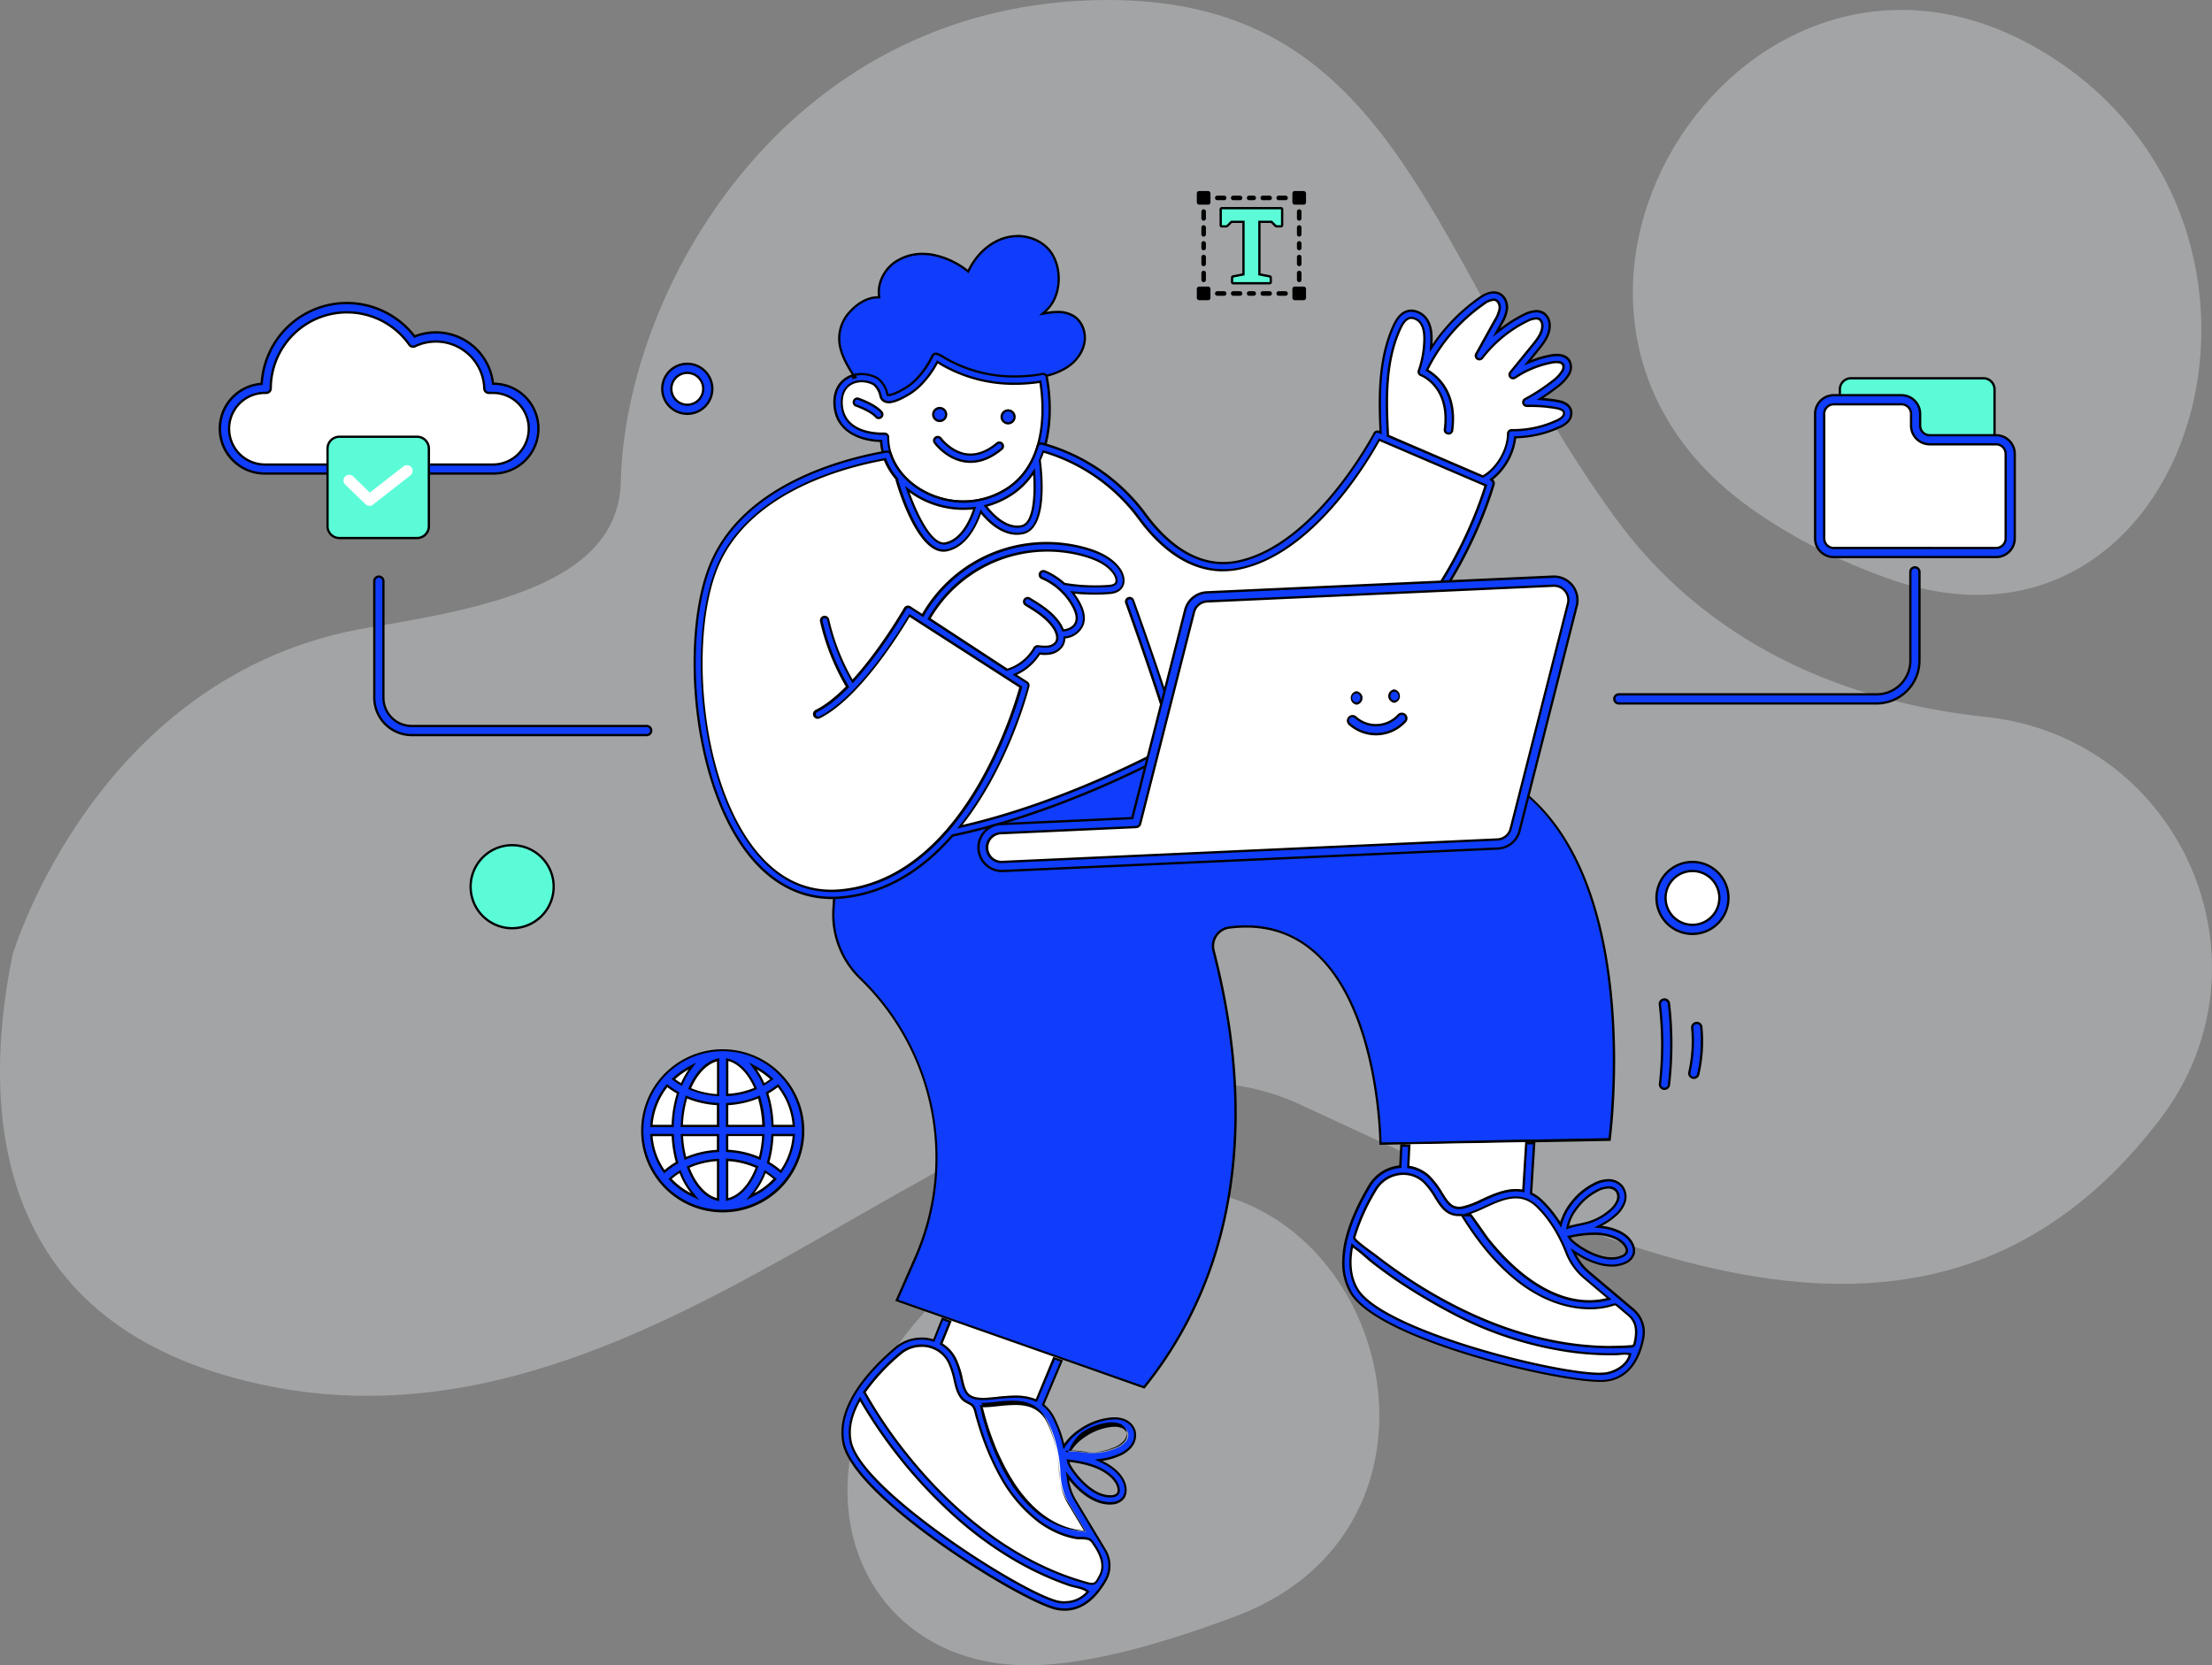 <svg xmlns="http://www.w3.org/2000/svg" viewBox="0 0 972.17 731.96"><rect x="0" y="0" width="972.17" height="731.96" fill="#808080" stroke="none"/><defs><style>.cls-1{fill:#f1f7fc;opacity:0.3;}.cls-2{fill:none;}.cls-3{fill:#0f3dfb;}.cls-4{fill:#5cfbd8;}.cls-5{fill:#fff;}</style></defs><title>img-hero-home</title><g id="Capa_2" data-name="Capa 2"><g id="Capa_1-2" data-name="Capa 1"><path class="cls-1" d="M948.78,492.68c-1.15,1.48-2.33,3-3.53,4.46-102.42,127.19-250.37,44.93-374.12-11.77s-267.42,160.54-452.35,124C1.26,586.06-10,496.26,5.48,419.81v0c.57-1.91,37.48-124.19,156.7-144h0c55.78-9.13,109.69-20.9,110.67-64.21C274.75,128.52,343.53,4.37,479.8.11s147.13,113,229.71,226.94c45.41,62.65,112.17,82.69,163.08,88.05,86.38,9.08,129.52,109,76.19,177.58Z"/><path class="cls-1" d="M899.63,23.82C769.46-56.9,644.43,133.91,769,223.07c16.68,12,36.64,22.54,60.46,31.09,134,48.08,194.71-153.13,70.2-230.34Z"/><path class="cls-1" d="M543.14,710.41c116.43-43.86,57.41-219.94-61.48-183.28a135.49,135.49,0,0,0-28.54,12.59c-119.33,70-93.73,189.51-4.47,192.2,25.52.77,59.28-8.25,94.49-21.51Z"/><rect class="cls-2" x="0.12" width="972.04" height="731.96"/><path class="cls-3" d="M181,323.11a16.45,16.45,0,0,1-16.43-16.43V255.44a2,2,0,0,1,4,0v51.24A12.45,12.45,0,0,0,181,319.11H284.22a2,2,0,0,1,0,4Z"/><path d="M166.54,253.94a1.5,1.5,0,0,1,1.5,1.5v51.24A12.94,12.94,0,0,0,181,319.61H284.22a1.5,1.5,0,0,1,0,3H181A16,16,0,0,1,165,306.68V255.44a1.5,1.5,0,0,1,1.5-1.5m0-1a2.5,2.5,0,0,0-2.5,2.5v51.24A16.94,16.94,0,0,0,181,323.61H284.22a2.5,2.5,0,0,0,0-5H181A11.94,11.94,0,0,1,169,306.68V255.44a2.5,2.5,0,0,0-2.5-2.5Z"/><path class="cls-4" d="M848.1,192.8a5.72,5.72,0,0,1-5.7-5.71v-5.18a6.71,6.71,0,0,0-6.7-6.7H808.62v-4.06a4.9,4.9,0,0,1,4.9-4.89h58.17a4.89,4.89,0,0,1,4.89,4.89V192.8Z"/><path d="M871.69,166.76a4.4,4.4,0,0,1,4.39,4.39V192.3h-28a5.22,5.22,0,0,1-5.2-5.21v-5.18a7.21,7.21,0,0,0-7.2-7.2H809.12v-3.56a4.4,4.4,0,0,1,4.4-4.39h58.17m0-1H813.52a5.4,5.4,0,0,0-5.4,5.39v4.56H835.7a6.2,6.2,0,0,1,6.2,6.2v5.18a6.21,6.21,0,0,0,6.2,6.21h29V171.15a5.4,5.4,0,0,0-5.39-5.39Z"/><path class="cls-5" d="M883.48,199.5v37.16a6.21,6.21,0,0,1-6.2,6.2H805.93a6.21,6.21,0,0,1-6.2-6.2V181.91a6.2,6.2,0,0,1,6.2-6.2H835.7a6.2,6.2,0,0,1,6.2,6.2v5.18a6.21,6.21,0,0,0,6.2,6.21h29.18a6.2,6.2,0,0,1,6.2,6.2Z"/><path class="cls-3" d="M805.93,244.86a8.21,8.21,0,0,1-8.2-8.2V181.91a8.21,8.21,0,0,1,8.2-8.2H835.7a8.21,8.21,0,0,1,8.2,8.2v5.18a4.21,4.21,0,0,0,4.2,4.21h29.18a8.2,8.2,0,0,1,8.2,8.2v37.16a8.21,8.21,0,0,1-8.2,8.2Zm0-67.15a4.2,4.2,0,0,0-4.2,4.2v54.75a4.2,4.2,0,0,0,4.2,4.2h71.35a4.21,4.21,0,0,0,4.2-4.2V199.5a4.21,4.21,0,0,0-4.2-4.2H848.1a8.22,8.22,0,0,1-8.2-8.21v-5.18a4.2,4.2,0,0,0-4.2-4.2Z"/><path d="M835.7,174.21a7.71,7.71,0,0,1,7.7,7.7v5.18a4.72,4.72,0,0,0,4.7,4.71h29.18a7.71,7.71,0,0,1,7.7,7.7v37.16a7.71,7.71,0,0,1-7.7,7.7H805.93a7.7,7.7,0,0,1-7.7-7.7V181.91a7.71,7.71,0,0,1,7.7-7.7H835.7m-29.77,67.15h71.35a4.71,4.71,0,0,0,4.7-4.7V199.5a4.7,4.7,0,0,0-4.7-4.7H848.1a7.72,7.72,0,0,1-7.7-7.71v-5.18a4.71,4.71,0,0,0-4.7-4.7H805.93a4.71,4.71,0,0,0-4.7,4.7v54.75a4.71,4.71,0,0,0,4.7,4.7m29.77-68.15H805.93a8.71,8.71,0,0,0-8.7,8.7v54.75a8.71,8.71,0,0,0,8.7,8.7h71.35a8.71,8.71,0,0,0,8.7-8.7V199.5a8.71,8.71,0,0,0-8.7-8.7H848.1a3.71,3.71,0,0,1-3.7-3.71v-5.18a8.71,8.71,0,0,0-8.7-8.7Zm-29.77,67.15a3.7,3.7,0,0,1-3.7-3.7V181.91a3.7,3.7,0,0,1,3.7-3.7H835.7a3.7,3.7,0,0,1,3.7,3.7v5.18a8.72,8.72,0,0,0,8.7,8.71h29.18a3.7,3.7,0,0,1,3.7,3.7v37.16a3.7,3.7,0,0,1-3.7,3.7Z"/><path class="cls-5" d="M350.93,496.91A33.21,33.21,0,0,1,344,517.29l-.57.72a33.38,33.38,0,0,1-51.68,0l-.57-.72a33.36,33.36,0,0,1,25.9-53.73h1a33.36,33.36,0,0,1,32.84,33.35Z"/><path class="cls-3" d="M317.57,532.26a35.28,35.28,0,0,1-27.38-13c-.13-.15-.59-.75-.59-.75A35.36,35.36,0,0,1,291.52,473c.41-.44.83-.88,1.26-1.3a35.49,35.49,0,0,1,15.1-8.79c.66-.19,1.33-.36,2-.51a35,35,0,0,1,7.07-.85h1.23a35.36,35.36,0,0,1,27.39,56.95l-.2.25-.41.52a35.31,35.31,0,0,1-27.39,13Zm2-5,.63-.17c5-1.31,9.51-6.29,12.34-13.64l.17-.44-.44-.2a36.24,36.24,0,0,0-12.16-2.91l-.54,0ZM315,509.89a36.18,36.18,0,0,0-12.17,2.91l-.44.19.17.45c2.84,7.35,7.34,12.32,12.34,13.64l.63.17v-17.4Zm21,5.56a33.58,33.58,0,0,1-5,8.69L329.6,526l2.63-1.35.43-.23.8-.46.63-.37c.47-.29.93-.59,1.38-.91l.1-.07c.42-.3.83-.6,1.23-.91l.45-.37c.28-.22.57-.45.84-.69l.5-.45c.25-.23.5-.45.74-.69l.38-.38.94-1-.39-.35a31.52,31.52,0,0,0-3.47-2.56l-.51-.33Zm-37.69-.23a29.19,29.19,0,0,0-3.47,2.57l-.4.34.83.86.08.08.41.41c.25.24.51.47.77.7l.46.43.9.74.39.32a30.38,30.38,0,0,0,2.74,1.9l.39.24c.35.2.69.41,1,.6l.91.47,2.07,1-1.42-1.79a33.65,33.65,0,0,1-5-8.68l-.22-.56Zm41.09-15.84a52.61,52.61,0,0,1-1.79,11.28l-.1.36.33.2a34.13,34.13,0,0,1,4.84,3.44l.43.36.31-.46a31.18,31.18,0,0,0,5.36-15.11l0-.54h-9.4Zm-53.13.07a30.73,30.73,0,0,0,5.35,15.11l.32.46.42-.37a35,35,0,0,1,4.84-3.43l.33-.2-.1-.37a51.8,51.8,0,0,1-1.78-11.27l0-.47h-9.39Zm33.25,6.39.47,0a40.5,40.5,0,0,1,13.33,3.06l.54.23.14-.57a48.3,48.3,0,0,0,1.37-9.16l0-.52H319.57Zm-19.85-6.41a48.31,48.31,0,0,0,1.38,9.16l.14.57.53-.23a40.5,40.5,0,0,1,13.33-3.06l.47,0v-6.93H299.69Zm41.82-21.95a37.77,37.77,0,0,1-4.09,2.73l-.35.2.12.38a52.25,52.25,0,0,1,2.27,13.64l0,.48h9.35l0-.54a31.21,31.21,0,0,0-6.58-16.81l-.31-.39ZM333,482.39A40.29,40.29,0,0,1,320,485.28l-.47,0v9.6h15.94l0-.52a47.77,47.77,0,0,0-1.88-11.67l-.15-.53Zm-31.42.33a48.17,48.17,0,0,0-1.87,11.67l0,.52h15.94v-9.6l-.47,0a40.5,40.5,0,0,1-12.9-2.89l-.51-.2Zm-8.62-5.16a31.13,31.13,0,0,0-6.58,16.81l-.05.54h9.36v-.48a52.53,52.53,0,0,1,2.27-13.64l.12-.38-.34-.2a34.22,34.22,0,0,1-4.09-2.73l-.4-.31Zm26.66,3.74.53,0a36.07,36.07,0,0,0,11.52-2.64l.47-.19-.2-.47c-2.85-6.45-7.11-10.84-11.69-12.06l-.63-.17Zm-4.63-15.4c-4.58,1.23-8.84,5.62-11.68,12.06l-.21.47.48.19A36,36,0,0,0,315,481.26l.53,0V465.73Zm17.2,4.34a35,35,0,0,1,3.3,5.86l.23.52.49-.29c.95-.58,1.8-1.15,2.58-1.74l.48-.36-.66-.6-.46-.41-.69-.58-.5-.4c-.23-.18-.47-.37-.72-.54l-.5-.37-.76-.52-.5-.32c-.27-.18-.56-.35-.84-.52l-.45-.27-2.26-1.23ZM302,469.7l-.47.28c-.31.19-.57.34-.82.51s-.51.33-.51.33l-.75.51-.51.37-.71.54-.51.4-.68.57-.6.54-.52.48.48.36a29.62,29.62,0,0,0,2.58,1.74l.49.29.23-.52a33.67,33.67,0,0,1,3.3-5.86l1.25-1.76Z"/><path d="M317.62,462.05h.58a34.86,34.86,0,0,1,34.23,34.85,34.51,34.51,0,0,1-7.26,21.29l-.19.25-.05.06-.36.45a34.87,34.87,0,0,1-21.18,12.32,35.34,35.34,0,0,1-5.82.48,34.78,34.78,0,0,1-27-12.8l-.36-.45,0-.06-.17-.22a34.86,34.86,0,0,1,1.59-44.55h0l.27-.29,0,0c.39-.43.81-.86,1.24-1.28A35.11,35.11,0,0,1,308,463.4c.73-.21,1.38-.37,2-.51a34.64,34.64,0,0,1,6.95-.83h.68m1.45,19.78,1.07-.07a36.81,36.81,0,0,0,11.67-2.68l.95-.39-.42-.93c-2.9-6.59-7.28-11.09-12-12.34l-1.26-.34v16.75m-3,0V465.08l-1.26.34c-4.73,1.26-9.11,5.76-12,12.34l-.41.93.95.39A36.68,36.68,0,0,0,315,481.76l1.06.07m19.38-4.49,1-.59A30.54,30.54,0,0,0,339,475l1-.72-.89-.82-.08-.07-.13-.12-.48-.42c-.23-.2-.46-.4-.7-.59s-.33-.27-.5-.4l-.74-.56-.5-.37c-.25-.18-.51-.35-.78-.53l-.14-.09-.36-.23-.85-.53-.16-.09-.31-.18-.21-.12-.14-.08L329.19,467l2.54,3.58a34.06,34.06,0,0,1,3.25,5.78l.47,1m-35.75,0,.46-1a34.76,34.76,0,0,1,3.25-5.78l2.53-3.55-3.82,2.1-.12.06-.23.13-.34.2-.14.08-.84.51-.4.27-.11.07c-.26.17-.52.34-.77.52l-.52.38-.72.54-.51.41-.69.58-.48.42a1.85,1.85,0,0,0-.14.14l-.07.06-.9.82,1,.72c.79.6,1.65,1.17,2.62,1.77l1,.58M339,495.41H349.4l-.08-1.08a31.71,31.71,0,0,0-6.69-17.07l-.61-.79-.79.61a34.44,34.44,0,0,1-4,2.69l-.7.4.24.77a51.26,51.26,0,0,1,2.25,13.5l0,1m-53.29,0h10.38l0-1a52,52,0,0,1,2.25-13.5l.24-.77-.7-.4a34.87,34.87,0,0,1-4-2.69l-.78-.61-.62.79a31.59,31.59,0,0,0-6.68,17.07l-.09,1.08m13.37,0h17V484.84l-.94-.06a40,40,0,0,1-12.74-2.85l-1-.42-.31,1.07a48.59,48.59,0,0,0-1.89,11.79l-.05,1m20,0h17l0-1a48.27,48.27,0,0,0-1.9-11.79l-.31-1.07-1,.42A40.09,40.09,0,0,1,320,484.78l-.94.06v10.57m24.19,20.35.62-.92a31.53,31.53,0,0,0,5.44-15.35l.09-1.08H339l-.05.95a51.4,51.4,0,0,1-1.77,11.16l-.2.74.66.39a33.49,33.49,0,0,1,4.77,3.39l.85.72m-9-5.91.28-1.13a48.68,48.68,0,0,0,1.39-9.26l.06-1H319.07v7.9l.94.06a39.55,39.55,0,0,1,13.17,3l1.07.45m-33.35,0,1.07-.45a39.67,39.67,0,0,1,13.16-3l.94-.06v-7.9H299.16l.06,1a49.49,49.49,0,0,0,1.39,9.26l.29,1.12m-9,5.92.85-.72a33.49,33.49,0,0,1,4.77-3.39l.66-.39-.21-.74a51.49,51.49,0,0,1-1.76-11.16l-.05-.95H285.74l.08,1.08a31.27,31.27,0,0,0,5.44,15.35l.63.92m27.18,12.14,1.26-.33c5.16-1.36,9.78-6.44,12.68-14l.34-.89-.88-.38a36.54,36.54,0,0,0-12.33-3l-1.07-.07V527.9m-3,0V509.32l-1.06.07a36.65,36.65,0,0,0-12.34,3l-.88.39.35.89c2.89,7.5,7.51,12.59,12.68,14l1.25.33m-8.74-.5-2.89-3.58a33.41,33.41,0,0,1-4.88-8.55l-.45-1.13-1,.66a29.9,29.9,0,0,0-3.53,2.61l-.79.68.72.76.47.49.08.08.42.42.78.72.15.13.33.3c.3.26.6.51.91.75l.15.12.24.2c.89.69,1.83,1.34,2.78,1.94l.24.14.17.1,1.05.61.37.19.17.09.42.21,4.11,2.06m20.42.08,4.18-2.14.13-.07.24-.12.19-.09.41-.22.86-.5.1-.06.16-.09.33-.2c.5-.31,1-.61,1.4-.91l.11-.09c.46-.32.87-.62,1.25-.92l.3-.24.15-.13c.29-.23.58-.46.86-.71l.33-.29.18-.16.05,0,.69-.64.39-.39.13-.13.46-.48.73-.76-.8-.68a30.34,30.34,0,0,0-3.52-2.61l-1-.65-.45,1.12a33.26,33.26,0,0,1-4.89,8.55l-2.95,3.66m-10.13-66.43h-.68a35.76,35.76,0,0,0-7.17.86c-.68.15-1.35.33-2,.52a36,36,0,0,0-15.31,8.91c-.44.43-.87.87-1.28,1.33h0a35.86,35.86,0,0,0-1.95,46.16l.18.23c.14.18.28.36.42.52a35.79,35.79,0,0,0,27.77,13.17h0a36.93,36.93,0,0,0,6-.49,35.83,35.83,0,0,0,21.79-12.67l.42-.53.2-.25a35.85,35.85,0,0,0-2-46.14,36,36,0,0,0-25.79-11.62Zm2.45,19.71V466.38c4.44,1.18,8.57,5.46,11.36,11.78a36,36,0,0,1-11.36,2.6Zm-5,0a35.94,35.94,0,0,1-11.35-2.6c2.78-6.31,6.91-10.59,11.35-11.77v14.37Zm20.83-4.86a34.82,34.82,0,0,0-3.36-5.95,3.9,3.9,0,0,1,.35.19l.45.26.83.51.48.32.75.51.5.36.71.54.48.38c.23.19.46.38.68.58l.46.4.21.19a29.66,29.66,0,0,1-2.54,1.71Zm-36.65,0a29.66,29.66,0,0,1-2.54-1.71l.2-.19.47-.41c.22-.19.44-.38.67-.56l.49-.4.7-.53.51-.36.74-.51.49-.32.82-.5.46-.27.34-.19a34.51,34.51,0,0,0-3.35,5.95ZM340,494.41a52.9,52.9,0,0,0-2.29-13.77,36.09,36.09,0,0,0,4.15-2.77,30.79,30.79,0,0,1,6.47,16.54Zm-53.17,0a30.8,30.8,0,0,1,6.48-16.54,35.24,35.24,0,0,0,4.15,2.77,52.48,52.48,0,0,0-2.29,13.77Zm33.25,0v-8.63a41.46,41.46,0,0,0,13.06-2.92A47.84,47.84,0,0,1,335,494.41Zm-19.92,0A48.33,48.33,0,0,1,302,482.86a41.46,41.46,0,0,0,13.06,2.92v8.63Zm42.91,19.87a35.48,35.48,0,0,0-4.91-3.49,52.82,52.82,0,0,0,1.8-11.38h8.38a30.53,30.53,0,0,1-5.27,14.87Zm-9.5-5.81a41.06,41.06,0,0,0-13.49-3.1v-6h14.86a48.5,48.5,0,0,1-1.37,9.06Zm-32,0a47.69,47.69,0,0,1-1.36-9.06h14.85v6a41.06,41.06,0,0,0-13.49,3.1Zm-9.49,5.81a30.43,30.43,0,0,1-5.27-14.87h8.38a52.21,52.21,0,0,0,1.8,11.38,34.65,34.65,0,0,0-4.91,3.49Zm28,12.32V510.39a35.88,35.88,0,0,1,12,2.87c-2.76,7.18-7.17,12.07-12,13.34Zm-5,0c-4.83-1.27-9.23-6.16-12-13.34a35.88,35.88,0,0,1,12-2.87V526.6Zm-11.4-2.15-.4-.21-.53-.27-1-.59-.4-.23a29.43,29.43,0,0,1-2.69-1.88c-.13-.1-.26-.2-.38-.31-.3-.24-.6-.48-.89-.73l-.46-.42c-.25-.22-.51-.45-.75-.69l-.48-.48-.46-.48a28.89,28.89,0,0,1,3.41-2.52,34.05,34.05,0,0,0,5,8.81Zm27.81,0a34.34,34.34,0,0,0,5-8.81,31.31,31.31,0,0,1,3.41,2.52l-.45.47-.5.49-.72.68c-.17.14-.33.29-.49.44l-.83.68c-.15.12-.29.25-.44.36-.4.31-.8.61-1.22.9l-.1.07c-.44.31-.9.61-1.36.89l-.47.29-.93.53c-.19.11-.39.2-.58.3l-.36.19Z"/><path class="cls-5" d="M216.65,170.69h-1.82a23.28,23.28,0,0,0-33.28-20.31A35.47,35.47,0,0,0,117,170.69h-.57a17.74,17.74,0,0,0,0,35.48H216.65a17.74,17.74,0,0,0,0-35.48Z"/><path class="cls-3" d="M116.43,208.17a19.74,19.74,0,0,1-1.82-39.4l.43,0,0-.43A37.47,37.47,0,0,1,182,147.61l.23.29.34-.13a25.3,25.3,0,0,1,34.09,20.49l.06.42h.43a19.74,19.74,0,0,1-.49,39.48Zm0-35.48a15.74,15.74,0,0,0,0,31.48H216.65a15.74,15.74,0,0,0,0-31.48h-1.82a2,2,0,0,1-2-1.94,21.28,21.28,0,0,0-30.42-18.56,2,2,0,0,1-.86.19,2,2,0,0,1-1.64-.85A33.47,33.47,0,0,0,119,170.69a2,2,0,0,1-2,2Z"/><path d="M152.47,133.71a37.28,37.28,0,0,1,29.13,14.21l.45.58.69-.26a24.8,24.8,0,0,1,33.42,20.08l.1.85.87,0a19.24,19.24,0,0,1-.48,38.48H116.43a19.24,19.24,0,0,1-1.77-38.4l.85-.08.06-.85a37,37,0,0,1,36.9-34.63m-36,71H216.65a16.24,16.24,0,0,0,0-32.48h-1.82a1.5,1.5,0,0,1-1.5-1.46,21.77,21.77,0,0,0-31.13-19,1.62,1.62,0,0,1-.65.14,1.5,1.5,0,0,1-1.23-.64,34,34,0,0,0-61.83,19.45,1.5,1.5,0,0,1-1.5,1.5h-.56a16.24,16.24,0,0,0,0,32.48m36-72a38,38,0,0,0-37.9,35.56,20.24,20.24,0,0,0,1.86,40.4H216.65a20.24,20.24,0,0,0,.5-40.48,25.79,25.79,0,0,0-34.77-20.88,38,38,0,0,0-29.91-14.6Zm-36,71a15.24,15.24,0,0,1,0-30.48H117a2.5,2.5,0,0,0,2.5-2.5,33,33,0,0,1,60-18.87,2.52,2.52,0,0,0,2.05,1.06,2.57,2.57,0,0,0,1.08-.24,20.78,20.78,0,0,1,29.71,18.12,2.5,2.5,0,0,0,2.49,2.43h1.82a15.24,15.24,0,0,1,0,30.48Z"/><path class="cls-3" d="M711.48,309.21a2,2,0,0,1,0-4h113.3a14.84,14.84,0,0,0,14.82-14.82v-39a2,2,0,0,1,4,0v39a18.84,18.84,0,0,1-18.82,18.82Z"/><path d="M841.6,249.88a1.5,1.5,0,0,1,1.5,1.5v39a18.34,18.34,0,0,1-18.32,18.32H711.48a1.5,1.5,0,0,1,0-3h113.3a15.33,15.33,0,0,0,15.32-15.32v-39a1.51,1.51,0,0,1,1.5-1.5m0-1a2.5,2.5,0,0,0-2.5,2.5v39a14.33,14.33,0,0,1-14.32,14.32H711.48a2.5,2.5,0,0,0,0,5h113.3a19.34,19.34,0,0,0,19.32-19.32v-39a2.5,2.5,0,0,0-2.5-2.5Z"/><rect class="cls-4" x="143.95" y="191.97" width="44.52" height="44.52" rx="5.2"/><path d="M183.28,192.47a4.7,4.7,0,0,1,4.69,4.7V231.3a4.69,4.69,0,0,1-4.69,4.69H149.15a4.7,4.7,0,0,1-4.7-4.69V197.17a4.71,4.71,0,0,1,4.7-4.7h34.13m0-1H149.15a5.7,5.7,0,0,0-5.7,5.7V231.3a5.7,5.7,0,0,0,5.7,5.69h34.13A5.69,5.69,0,0,0,189,231.3V197.17a5.7,5.7,0,0,0-5.69-5.7Z"/><path class="cls-5" d="M162.35,222.3a2.53,2.53,0,0,1-1.75-.71L151.74,213a2.5,2.5,0,1,1,3.49-3.58l7.3,7.11,14.88-11.61a2.5,2.5,0,0,1,3.07,3.94l-16.59,13a2.54,2.54,0,0,1-1.54.53Z"/><circle class="cls-4" cx="225.09" cy="389.74" r="18.25"/><path d="M225.09,372a17.75,17.75,0,1,1-17.75,17.74A17.76,17.76,0,0,1,225.09,372m0-1a18.75,18.75,0,1,0,18.75,18.74A18.75,18.75,0,0,0,225.09,371Z"/><path class="cls-5" d="M757.65,394.68a13.82,13.82,0,1,1-13.82-13.82,13.81,13.81,0,0,1,13.82,13.82Z"/><path class="cls-3" d="M743.83,410.49a15.82,15.82,0,1,1,15.82-15.81A15.82,15.82,0,0,1,743.83,410.49Zm0-27.63a11.82,11.82,0,1,0,11.82,11.82A11.83,11.83,0,0,0,743.83,382.86Z"/><path d="M743.83,379.36a15.32,15.32,0,1,1-15.31,15.32,15.33,15.33,0,0,1,15.31-15.32m0,27.63a12.32,12.32,0,1,0-12.31-12.31A12.33,12.33,0,0,0,743.83,407m0-28.63a16.32,16.32,0,1,0,16.32,16.32,16.33,16.33,0,0,0-16.32-16.32Zm0,27.63a11.32,11.32,0,1,1,11.32-11.31A11.32,11.32,0,0,1,743.83,406Z"/><path class="cls-5" d="M311.06,170.9a9,9,0,1,1-9-9,9,9,0,0,1,9,9Z"/><path class="cls-3" d="M302.06,181.9a11,11,0,1,1,11-11A11,11,0,0,1,302.06,181.9Zm0-18a7,7,0,1,0,7,7A7,7,0,0,0,302.06,163.9Z"/><path d="M302.06,160.4a10.5,10.5,0,1,1-10.51,10.5,10.51,10.51,0,0,1,10.51-10.5m0,18a7.5,7.5,0,1,0-7.51-7.5,7.52,7.52,0,0,0,7.51,7.5m0-19a11.5,11.5,0,1,0,11.5,11.5,11.52,11.52,0,0,0-11.5-11.5Zm0,18a6.5,6.5,0,1,1,6.5-6.5,6.51,6.51,0,0,1-6.5,6.5Z"/><path class="cls-3" d="M731.53,478.61h-.23a2,2,0,0,1-1.34-.74,2,2,0,0,1-.42-1.47,150.92,150.92,0,0,0,0-34.84,2,2,0,0,1,1.75-2.22h.24a2,2,0,0,1,2,1.77,154.87,154.87,0,0,1,.06,35.75A2,2,0,0,1,731.53,478.61Z"/><path d="M731.48,439.82h0a1.49,1.49,0,0,1,1.48,1.32,154,154,0,0,1,.06,35.65,1.5,1.5,0,0,1-1.49,1.32h-.17a1.48,1.48,0,0,1-1.32-1.66A151.22,151.22,0,0,0,730,441.5a1.51,1.51,0,0,1,1.32-1.67h.18m0-1-.3,0a2.5,2.5,0,0,0-2.19,2.77,150.44,150.44,0,0,1,.06,34.72,2.5,2.5,0,0,0,2.19,2.77h.29A2.49,2.49,0,0,0,734,476.9,155.35,155.35,0,0,0,734,441a2.5,2.5,0,0,0-2.48-2.21Z"/><path class="cls-3" d="M744.42,473.73a1.68,1.68,0,0,1-.45-.05,2,2,0,0,1-1.51-2.39,61.53,61.53,0,0,0,1.27-19.51,2,2,0,0,1,1.8-2.18h.19a2,2,0,0,1,2,1.81,65.38,65.38,0,0,1-1.35,20.78A2,2,0,0,1,744.42,473.73Z"/><path d="M745.72,450.09a1.52,1.52,0,0,1,1.5,1.36,65.27,65.27,0,0,1-1.34,20.62,1.53,1.53,0,0,1-1.46,1.17,1.86,1.86,0,0,1-.34,0,1.52,1.52,0,0,1-1.13-1.8,62.24,62.24,0,0,0,1.28-19.67,1.49,1.49,0,0,1,1.35-1.63h.14m0-1h-.23a2.5,2.5,0,0,0-2.26,2.73A61.12,61.12,0,0,1,742,471.18a2.49,2.49,0,0,0,1.88,3,2.15,2.15,0,0,0,.56.07,2.5,2.5,0,0,0,2.43-1.95,65.8,65.8,0,0,0,1.36-20.94,2.51,2.51,0,0,0-2.49-2.26Z"/><path class="cls-3" d="M418.41,580.12l-24.29-8.53,8.23-18.69a109.74,109.74,0,0,0-24.17-122.76,39.25,39.25,0,0,1-12-28.13c0-.73,0-1.5.08-2.35l.36-6c1.2,0,2.43-.11,3.67-.24C388,391.62,404,382.51,418,366.36c35.14-7.24,68.64-22.32,85.49-30.68.77-.37,1.51-.75,2.22-1.1l.63-.32.11-.06,3-1.51c4.83-2.5,7.78-4.17,8.24-4.43.21-.05.87-.21,2-.43A293.42,293.42,0,0,1,577,322c8,0,15.76.38,23.13,1.11l0,0h.22c1.58.17,3.15.34,4.74.54,25.62,3.19,46.68,10.9,62.61,22.92.27.21.55.41.81.62l1.33,1c.72.58,1.42,1.18,2.11,1.78,25.84,22.63,34.1,62.51,36.47,92a312.28,312.28,0,0,1-1,58.78l-34.7.66-2.42,0-52.53,1-2.36,0-8.71.18c-.06-3.6-.75-25.62-7.46-47.38-9.71-31.46-27.57-48.09-51.64-48.09a59,59,0,0,0-7.29.47,8.27,8.27,0,0,0-5.8,3.53,8.18,8.18,0,0,0-1.17,6.59c4.67,18.36,10.74,46.64,9.51,80.1-1.59,43.25-15.06,80.88-40.05,111.87Z"/><path d="M577,322.51c7.9,0,15.61.37,22.92,1.09l0,0h.38c1.67.18,3.21.35,4.71.54h.06c25.5,3.19,46.46,10.87,62.31,22.83.27.19.54.4.84.63s.86.67,1.29,1c.7.57,1.4,1.16,2.09,1.77,11.33,9.92,20.24,24,26.48,41.82,5,14.31,8.31,31.06,9.82,49.79a311.52,311.52,0,0,1-.95,58.28l-32.16.61-2.1,0-2.42,0L619.9,502l-2.14,0-2.36,0-8.21.16c-.12-4.83-1-26.05-7.47-47-9.79-31.69-27.81-48.44-52.12-48.44a60,60,0,0,0-7.35.47,8.76,8.76,0,0,0-6.15,3.74,8.64,8.64,0,0,0-1.24,7c4.66,18.33,10.72,46.57,9.49,80-1.58,43-14.94,80.45-39.72,111.3l-35-12.3-4.26-1.5-44.81-15.75-2.17-.76-2.13-.75L394.8,571.3l8-18.2a110.23,110.23,0,0,0-24.28-123.32A38.74,38.74,0,0,1,366.72,402c0-.73,0-1.49.08-2.33l.27-4.41.06-1.12c1.07,0,2.16-.11,3.25-.22,17.75-1.83,33.86-10.95,47.9-27.12,35.13-7.27,68.6-22.34,85.45-30.69L506,335l.5-.25h0l.21-.11,2.4-1.23.57-.29c4.65-2.4,7.57-4.05,8.2-4.4.26-.07.89-.21,1.87-.42a293.61,293.61,0,0,1,57.24-5.8m0-1a292.47,292.47,0,0,0-57.45,5.83c-1.33.28-2,.45-2,.45s-3,1.72-8.29,4.46l-3,1.51h0c-.93.47-1.91,1-2.95,1.48-18,8.92-50.87,23.55-85.54,30.67-11.95,13.85-27.56,25-47.47,27-1.39.14-2.75.22-4.09.24l-.12,2-.27,4.41c-.05.8-.08,1.59-.08,2.39a39.54,39.54,0,0,0,12.11,28.48,108.85,108.85,0,0,1,24.06,122.2l-8.44,19.19,20.49,7.2,2.13.75,2.17.75,44.81,15.75,4.26,1.5L503,610.38c58.94-72.8,38.46-162.8,30.86-192.68a7.69,7.69,0,0,1,6.54-9.5,57,57,0,0,1,7.23-.47c58.28,0,58.61,95.48,58.61,95.48l9.21-.18,2.36,0,2.14,0,50.39-.94,2.42,0,2.1,0,33-.62s14.69-107.62-35.58-151.63c-.69-.61-1.4-1.21-2.12-1.79-.44-.36-.89-.71-1.34-1.06l-.82-.62c-18.07-13.64-40.67-20.26-62.84-23h0c-1.61-.2-3.21-.38-4.81-.55h0c-8-.8-15.82-1.13-23.34-1.13Z"/><path class="cls-5" d="M457.53,196.49c-2.25,7.58-6.59,14.92-14.48,19.86-20.77,13-47.1,2-53.06-16.28a25,25,0,0,1-1.24-7.89s-18.76,1.13-20.34-13.47c-.75-7,2.66-11,7.09-12.28l.21-.06a12.57,12.57,0,0,1,9,1.17h0a10.1,10.1,0,0,1,3.71,6.2c.82,3.54,7.66-.25,10.61-2.08,5.12-3.18,9.61-9.17,12.15-14.6a16,16,0,0,1,3.74,2c12.16,7.1,26.86,9.3,40.71,7.39.94-.14,1.89-.29,2.82-.48.65,3.29,3,17.29-1,30.53Z"/><path class="cls-3" d="M390.53,174.71c-1.18,0-1.46-.58-1.58-1.08a10.79,10.79,0,0,0-3.79-6.4l-.08-.18h-.19a9.77,9.77,0,0,0-5.7-1.64,13.72,13.72,0,0,0-3.47.45c-2.75-4.23-5.29-8.42-6.39-13a17.19,17.19,0,0,1,4.36-15.93c2.12-2.31,6.52-6.18,12.17-6.21h.57l-.08-.57c-.72-5.35,2-11.26,6.75-14.71a21.31,21.31,0,0,1,12.47-3.81,24.88,24.88,0,0,1,3.85.31,35.26,35.26,0,0,1,15.6,7l.49.36.26-.54c3.54-7.29,9.75-12.67,16.61-14.4a19.33,19.33,0,0,1,4.7-.57c6.3,0,12.12,2.92,15.19,7.63a19.66,19.66,0,0,1,2.88,8.45c.79,6.66-1.35,13.14-5.59,16.9l-1.29,1.15,1.71-.28a28.14,28.14,0,0,1,4.75-.44,12.93,12.93,0,0,1,7.44,2c3.55,2.38,5.35,7.27,4.39,11.89a17.15,17.15,0,0,1-7.92,10.64,29.79,29.79,0,0,1-10.24,3.81c-.92.18-1.86.34-2.8.47a70.16,70.16,0,0,1-9.49.65,61.13,61.13,0,0,1-30.89-8c-.31-.18-.61-.37-.9-.56a11.22,11.22,0,0,0-3-1.47l-.41-.11-.18.38c-2.22,4.74-6.53,11-12,14.38C397.13,172.28,393,174.71,390.53,174.71Z"/><path d="M447.08,104.26c6.13,0,11.79,2.83,14.77,7.4a19.14,19.14,0,0,1,2.8,8.24c.78,6.5-1.3,12.81-5.42,16.46l-2.59,2.3,3.42-.56a28.2,28.2,0,0,1,4.66-.43,12.54,12.54,0,0,1,7.18,1.88c3.37,2.27,5.09,6.94,4.17,11.37a16.59,16.59,0,0,1-7.7,10.31A28.94,28.94,0,0,1,458.3,165c-.9.18-1.83.33-2.76.46a67.72,67.72,0,0,1-9.43.65,60.72,60.72,0,0,1-30.64-7.9l-.89-.55a11.43,11.43,0,0,0-3.09-1.53l-.81-.23-.36.77c-2.2,4.68-6.44,10.86-11.78,14.17-3.47,2.15-6.39,3.39-8,3.39-.86,0-1-.33-1.09-.69a11.3,11.3,0,0,0-3.88-6.61l-.17-.37H385a10.27,10.27,0,0,0-5.84-1.64,14.66,14.66,0,0,0-3.25.37c-2.65-4.08-5.07-8.14-6.12-12.58a16.67,16.67,0,0,1,4.24-15.48c2.06-2.25,6.34-6,11.8-6.05H387l-.15-1.12c-.7-5.18,1.93-10.9,6.54-14.25a20.8,20.8,0,0,1,12.18-3.71,24.08,24.08,0,0,1,3.78.3,34.81,34.81,0,0,1,15.37,6.94l1,.73.53-1.09c3.48-7.16,9.56-12.44,16.28-14.13a18.41,18.41,0,0,1,4.58-.56m0-1a19.57,19.57,0,0,0-4.82.59c-7.48,1.88-13.57,7.72-16.94,14.66a36.14,36.14,0,0,0-15.82-7.13,25.82,25.82,0,0,0-3.93-.31A21.74,21.74,0,0,0,392.8,115c-4.73,3.44-7.72,9.39-6.94,15.19-4.82,0-9.28,2.82-12.54,6.37a17.61,17.61,0,0,0-4.48,16.39c1.17,4.91,3.9,9.29,6.66,13.51l.21-.06a13.23,13.23,0,0,1,3.48-.47,9.29,9.29,0,0,1,5.53,1.64h0a10.1,10.1,0,0,1,3.71,6.2,1.87,1.87,0,0,0,2.07,1.46c2.48,0,6.47-2.26,8.54-3.54,5.12-3.18,9.61-9.17,12.15-14.6a16,16,0,0,1,3.74,2,61.77,61.77,0,0,0,31.15,8,70.75,70.75,0,0,0,9.56-.65c.94-.14,1.89-.29,2.82-.48a30.25,30.25,0,0,0,10.41-3.88c4-2.49,7.2-6.38,8.15-11s-.71-9.79-4.6-12.4a13.57,13.57,0,0,0-7.73-2.05,30,30,0,0,0-4.83.44c4.74-4.2,6.5-11,5.76-17.33a20.34,20.34,0,0,0-3-8.66c-3.33-5.11-9.47-7.86-15.6-7.86Z"/><path class="cls-3" d="M423.36,223.59a39.53,39.53,0,0,1-13.52-2.4c-10.37-3.76-18.35-11.47-21.34-20.63a26.74,26.74,0,0,1-1.25-6.31l0-.45-.45,0c-3.07-.07-18.43-1.13-19.92-14.9-.87-8,3.37-12.37,7.77-13.82l.54,1.5.95-.31-.43-1.49a13.56,13.56,0,0,1,3-.33,14.56,14.56,0,0,1,6.82,1.72,1.37,1.37,0,0,1,.2.13,11.57,11.57,0,0,1,4.3,7l.09.35.35,0h.17c1.13,0,3.73-.87,7.67-3.32,5.23-3.24,9.4-9.32,11.56-13.92a1.59,1.59,0,0,1,1.42-.91,1.52,1.52,0,0,1,.42.06,12.08,12.08,0,0,1,3.24,1.59c.32.2.59.38.88.55a60,60,0,0,0,30.29,7.83,69.32,69.32,0,0,0,9.41-.65c.91-.13,1.83-.28,2.74-.46l.3,0a1.59,1.59,0,0,1,1.54,1.27c.77,4,3,17.88-1,31.28-2.74,9.18-7.83,16.16-15.15,20.74A38.64,38.64,0,0,1,423.36,223.59Zm-34.61-33a1.58,1.58,0,0,1,1.08.43,1.54,1.54,0,0,1,.49,1.15,23.6,23.6,0,0,0,1.16,7.4c2.7,8.24,10,15.22,19.43,18.65a36.56,36.56,0,0,0,12.45,2.21A35.5,35.5,0,0,0,442.22,215c6.65-4.17,11.3-10.55,13.81-19,3.32-11.14,2-23.12,1.28-27.76l-.08-.49-1.34.2a72.4,72.4,0,0,1-9.83.68,63.23,63.23,0,0,1-31.89-8.26l-1-.6-.77-.47-.45-.27-.25.46c-1.47,2.76-5.58,9.58-11.84,13.47-4,2.48-7.25,3.79-9.41,3.79a3.82,3.82,0,0,1-1.61-.32,3.25,3.25,0,0,1-1.94-2.37,8.78,8.78,0,0,0-3-5.2,11.3,11.3,0,0,0-5.28-1.33,10.29,10.29,0,0,0-2.49.3l-.28.08c-4.35,1.25-6.5,5.11-5.91,10.6,1.22,11.22,13.81,12.09,17.64,12.09.58,0,1,0,1.05,0Z"/><path d="M411.22,156a1.45,1.45,0,0,1,.29,0,11.88,11.88,0,0,1,3.11,1.54l.07,0c.27.17.54.34.82.5a60.45,60.45,0,0,0,30.54,7.9,70.35,70.35,0,0,0,9.48-.65c.92-.13,1.85-.29,2.76-.47l.21,0a1.07,1.07,0,0,1,1,.87c.78,3.92,3,17.75-1,31-2.7,9.06-7.73,16-14.94,20.47a38.18,38.18,0,0,1-20.26,5.83A39.06,39.06,0,0,1,410,220.72c-10.23-3.71-18.09-11.3-21-20.31a25.9,25.9,0,0,1-1.22-6.2l-.06-.9-.91,0c-3-.07-18-1.09-19.43-14.45-.81-7.46,2.92-11.6,7-13.14l.37,1,1.9-.61-.28-1a12.86,12.86,0,0,1,2.33-.21,14,14,0,0,1,6.32,1.53l.27.14a.42.42,0,0,1,.14.09,11.14,11.14,0,0,1,4.11,6.69l.16.7.72.06h.21c1.2,0,3.91-.89,7.94-3.39,5.32-3.31,9.56-9.47,11.74-14.14a1.08,1.08,0,0,1,1-.62h0m-20.73,20.29a3.27,3.27,0,0,1-1.41-.28,2.76,2.76,0,0,1-1.66-2,9.2,9.2,0,0,0-3.19-5.48l-.07-.05-.07,0a11.86,11.86,0,0,0-5.44-1.34,10.8,10.8,0,0,0-2.62.32h0l-.25.07c-4.53,1.3-6.87,5.46-6.25,11.13,1.26,11.64,14.2,12.54,18.13,12.54.6,0,1,0,1.07,0h.07a1.08,1.08,0,0,1,1.07,1.08,24,24,0,0,0,1.18,7.55c2.75,8.39,10.13,15.49,19.74,19A37,37,0,0,0,423.36,221a36.06,36.06,0,0,0,19.13-5.51c6.57-4.11,11.21-10.35,13.8-18.54h0l.21-.72c3.35-11.24,2-23.31,1.29-28l-.15-1-1,.15-.84.12a71.27,71.27,0,0,1-9.76.68A62.64,62.64,0,0,1,414.43,160c-.33-.19-.64-.39-.95-.59l-.78-.48-.9-.54-.5.92c-1.45,2.72-5.51,9.46-11.67,13.29-4.94,3.07-7.7,3.71-9.14,3.71M411.22,155a2.08,2.08,0,0,0-1.87,1.19c-2.13,4.55-6.24,10.53-11.37,13.72-3.91,2.43-6.44,3.24-7.41,3.24h-.12a12.06,12.06,0,0,0-4.49-7.26h0l-.26-.17h0a15.12,15.12,0,0,0-7.06-1.78,13.34,13.34,0,0,0-3.46.44l-.13,0,.58,2-.7-1.95c-4.76,1.36-9.51,5.88-8.58,14.5,1.29,11.89,12.91,15.17,20.4,15.34a27.32,27.32,0,0,0,1.27,6.44c3,9.3,11.14,17.13,21.65,20.94a40,40,0,0,0,13.69,2.43,39,39,0,0,0,20.79-6c7.43-4.65,12.6-11.72,15.37-21,4-13.5,1.79-27.54,1-31.51a2.08,2.08,0,0,0-2-1.68,2.71,2.71,0,0,0-.4,0c-.89.18-1.8.33-2.71.46a68.62,68.62,0,0,1-9.34.64,59.58,59.58,0,0,1-30-7.76l-.86-.53a12.18,12.18,0,0,0-3.37-1.66,2.16,2.16,0,0,0-.56-.08Zm-20.73,22.29c1.67,0,4.58-.7,9.67-3.86s9.47-8.89,12-13.66c.25.14.5.3.76.47l1,.6a63.76,63.76,0,0,0,32.14,8.33,73.76,73.76,0,0,0,9.9-.68l.85-.13c.77,4.95,2,16.61-1.26,27.54h0c-2.48,8.3-7.05,14.6-13.59,18.7a35,35,0,0,1-18.6,5.35,36,36,0,0,1-12.28-2.18c-9.33-3.38-16.48-10.24-19.13-18.34a23.1,23.1,0,0,1-1.13-7.23,2.05,2.05,0,0,0-.64-1.52,2.12,2.12,0,0,0-1.43-.57h-.12c-.09,0-.45,0-1,0-3.68,0-16-.82-17.14-11.65-.56-5.22,1.48-8.89,5.53-10.05l.28-.08a9.38,9.38,0,0,1,2.37-.29,10.91,10.91,0,0,1,5,1.23,8.31,8.31,0,0,1,2.82,4.91,3.73,3.73,0,0,0,2.24,2.72,4.27,4.27,0,0,0,1.8.36Z"/><path class="cls-3" d="M386.2,183.75a1.59,1.59,0,0,1-1.19-.54c-2.3-2.68-8.73-4.93-8.8-5a1.57,1.57,0,0,1,.52-3,1.81,1.81,0,0,1,.51.08c.74.26,7.34,2.6,10.15,5.87a1.55,1.55,0,0,1-.17,2.21A1.52,1.52,0,0,1,386.2,183.75Z"/><path d="M376.73,175.71a1,1,0,0,1,.34.06c2.65.91,7.73,3.14,9.94,5.71a1.07,1.07,0,0,1,.26.78,1.07,1.07,0,0,1-1.88.62c-2.39-2.78-8.95-5.07-9-5.09a1.07,1.07,0,0,1,.35-2.08m0-1a2.07,2.07,0,0,0-.68,4c1.76.61,6.74,2.67,8.58,4.8a2.07,2.07,0,1,0,3.14-2.7c-2.9-3.36-9.61-5.75-10.37-6a2,2,0,0,0-.67-.11Z"/><path class="cls-3" d="M426.53,202.93a17,17,0,0,1-2-.12c-8.33-1-13.45-8-13.67-8.27a1.59,1.59,0,0,1,.35-2.19,1.6,1.6,0,0,1,.92-.3,1.56,1.56,0,0,1,1.27.65c.19.25,4.67,6.17,11.54,7a14.12,14.12,0,0,0,1.59.09c3.84,0,7.76-1.65,11.64-4.92a1.57,1.57,0,0,1,2,2.41C435.7,201,431.11,202.93,426.53,202.93Z"/><path d="M412.1,192.55a1.06,1.06,0,0,1,.87.44c0,.07,4.73,6.34,11.88,7.2a13,13,0,0,0,1.65.1c4,0,8-1.69,12-5a1.1,1.1,0,0,1,.69-.25,1.07,1.07,0,0,1,.69,1.89c-4.37,3.68-8.85,5.54-13.31,5.54a16.15,16.15,0,0,1-2-.12c-8.11-1-13.11-7.77-13.32-8.06a1.06,1.06,0,0,1,.24-1.49,1,1,0,0,1,.62-.21h0m0-1a2,2,0,0,0-1.21.4,2.06,2.06,0,0,0-.46,2.89c.22.3,5.47,7.42,14,8.46a16.44,16.44,0,0,0,2.1.13c4.7,0,9.39-1.93,14-5.77a2.07,2.07,0,0,0-1.33-3.66,2,2,0,0,0-1.33.49c-3.8,3.19-7.6,4.8-11.32,4.8a13.08,13.08,0,0,1-1.53-.09c-6.72-.81-11.13-6.72-11.19-6.8a2.1,2.1,0,0,0-1.68-.85Z"/><path class="cls-3" d="M413,185a2.83,2.83,0,1,1,2.83-2.83A2.83,2.83,0,0,1,413,185Z"/><path d="M413,179.85a2.34,2.34,0,1,1-2.33,2.33,2.33,2.33,0,0,1,2.33-2.33m0-1a3.34,3.34,0,1,0,3.33,3.33,3.33,3.33,0,0,0-3.33-3.33Z"/><path class="cls-3" d="M443.06,186.06a2.83,2.83,0,1,1,2.83-2.83A2.84,2.84,0,0,1,443.06,186.06Z"/><path d="M443.05,180.9a2.33,2.33,0,1,1-2.33,2.33,2.33,2.33,0,0,1,2.33-2.33m0-1a3.33,3.33,0,1,0,3.34,3.33,3.33,3.33,0,0,0-3.34-3.33Z"/><path class="cls-5" d="M654.86,212.46S621.33,336.23,512.1,309.88c2.08,6.47,4,12.68,5.4,17.86,0,0-47.86,27.46-99.75,38.13-11.95,13.85-27.56,25-47.48,27a40.57,40.57,0,0,1-4.09.24c-55.47.78-69.74-103-52.3-144.7,14.59-34.87,60-45.6,76.11-48.37,6,18.23,32.29,29.29,53.06,16.28,7.89-4.94,12.23-12.28,14.48-19.86a81.65,81.65,0,0,1,44.38,30.3c9.35,12.78,23.54,25.26,42,21.65,35.47-6.93,61.5-57.18,61.5-57.18l3.06,1.31,43.32,18.58,3.05,1.31Z"/><path class="cls-5" d="M491.45,257.6c-1.05,1.16-2.75,1.39-4.32,1.51a83.5,83.5,0,0,1-20-1,29.88,29.88,0,0,1,5.94,7.63c1.38,2.56,2.4,5.62,1.38,8.34-1.1,2.9-4.36,4.59-7.45,4.57H466a5.7,5.7,0,0,1-.58,4.45,6.27,6.27,0,0,1-4.28,2.57,18,18,0,0,1-5.13-.1,22.1,22.1,0,0,1-13.64,10.51L406.3,272.45a61.17,61.17,0,0,1,71.47-29.56c5,1.51,10.11,3.87,13.12,8.18,1.36,1.94,2.14,4.78.56,6.53Z"/><path class="cls-5" d="M687.89,184.21a9.47,9.47,0,0,1-3.24,2.13,46.73,46.73,0,0,1-20.29,4.26c0,7.91-5.48,17-12.55,20.55l-43.32-18.58c-.8-16.51-1.42-33.76,5.48-48.78,1-2.29,2.51-4.71,4.93-5.45,2.69-.82,5.66.88,7.1,3.29s1.66,5.36,1.57,8.17a45.72,45.72,0,0,1-2.5,13.61,78.21,78.21,0,0,1,26.12-31.16c2.07-1.45,4.72-2.83,7-1.75,1.86.87,2.71,3.18,2.51,5.24a15.46,15.46,0,0,1-2.23,5.73l-8.22,14.82a58.1,58.1,0,0,1,20.32-16.64c2.33-1.15,5.34-2.07,7.31-.4a4.83,4.83,0,0,1,1.56,3.47c.25,3.72-2.24,7-4.6,9.92q-4.9,6-9.8,12.05a45.19,45.19,0,0,1,16.8-6.89c2.42-.45,5.51-.4,6.63,1.81a4.74,4.74,0,0,1-.47,4.32,17.07,17.07,0,0,1-4.58,4.82,85.56,85.56,0,0,1-12.37,8.07,64.58,64.58,0,0,1,13.1,1c1.89.34,4.06,1,4.69,2.82a3.8,3.8,0,0,1-1,3.62Z"/><path class="cls-3" d="M365.58,394.72c-15.52,0-29.24-8.17-39.68-23.62-22.62-33.49-25.82-93.76-13.47-123.27,14.68-35.07,58.94-46.16,77.29-49.3a1.24,1.24,0,0,1,.27,0,1.57,1.57,0,0,1,1.49,1.08c2.7,8.25,10,15.23,19.43,18.66a36.56,36.56,0,0,0,12.45,2.21A35.5,35.5,0,0,0,442.22,215c6.65-4.17,11.3-10.55,13.81-19a1.58,1.58,0,0,1,1.5-1.12,2,2,0,0,1,.42.05,83.6,83.6,0,0,1,45.23,30.89c7.22,9.87,19.05,21.63,34.44,21.63a31.55,31.55,0,0,0,6-.59C578,240.19,603.78,191,604,190.53a1.55,1.55,0,0,1,1.39-.84,1.67,1.67,0,0,1,.62.12l.73.32v-.79c-.68-14.79-.85-31.78,5.77-46.2,1-2.25,2.77-5.34,5.9-6.3a6.49,6.49,0,0,1,1.9-.29,8.65,8.65,0,0,1,7,4.28c1.74,2.9,1.87,6.35,1.79,9,0,.46,0,.91-.06,1.37L629,153l1-1.5A78.79,78.79,0,0,1,650.3,131c1-.66,3.46-2.41,6.14-2.41a5.52,5.52,0,0,1,2.42.53c2.68,1.26,3.64,4.33,3.4,6.81a16.86,16.86,0,0,1-2.41,6.33l-2.23,4,1.94-1.51a59.12,59.12,0,0,1,10.32-6.48,12.33,12.33,0,0,1,5.31-1.46,5.56,5.56,0,0,1,3.7,1.27,6.31,6.31,0,0,1,2.12,4.57c.28,4.2-2.29,7.74-5,11l-4.68,5.75,1.77-.7a46.6,46.6,0,0,1,8.39-2.42,14.08,14.08,0,0,1,2.57-.26c2.81,0,4.79,1,5.76,2.9a6.14,6.14,0,0,1-.5,5.79,18.46,18.46,0,0,1-5,5.29c-2,1.59-4.18,3.12-6.36,4.53l-1.24.8,1.47.12c2,.17,4.12.43,6.16.79,1.2.22,4.86.88,5.89,3.86a5.32,5.32,0,0,1-1.25,5.17,11.05,11.05,0,0,1-3.77,2.52,48.67,48.67,0,0,1-19,4.4h-.44l-.05.43a27.38,27.38,0,0,1-10,17.83l-.5.39.5.4a1.57,1.57,0,0,1,.56,1.64c-.09.31-8.77,31.63-30.71,59.16-13,16.26-27.95,28.09-44.56,35.19a100.27,100.27,0,0,1-39.57,7.89h0a125.23,125.23,0,0,1-26.26-2.9l-.84-.18.26.82c1.8,5.73,3.22,10.46,4.31,14.48a1.56,1.56,0,0,1-.73,1.77c-.48.28-48.36,27.49-99.53,38.16l-.17,0-.11.12c-14.07,16.11-30.23,25.21-48,27.05-1.46.15-2.89.23-4.24.24Zm23-192.8c-17.42,3.19-59.43,14.17-73.22,47.12-5.92,14.15-8.22,36.12-6.13,58.78,2.26,24.59,9.11,46.44,19.3,61.52,10,14.76,22.44,22.24,37.06,22.24h.6c1.27,0,2.6-.1,4-.24,17.17-1.77,32.8-10.68,46.44-26.5,20.47-23.73,30.26-56.22,32-62.49l.1-.36L399.75,270.5l-.26.44c-4.95,8.31-22.41,36.07-39.28,44.37a1.49,1.49,0,0,1-.69.16,1.56,1.56,0,0,1-1.48-2.08,1.55,1.55,0,0,1,.79-.9c4.09-2,8.59-5.49,13.4-10.34l.27-.27-.19-.33A100.16,100.16,0,0,1,361,273.1a1.56,1.56,0,0,1,.21-1.19,1.55,1.55,0,0,1,1-.69,1.34,1.34,0,0,1,.35,0,1.58,1.58,0,0,1,1.52,1.22,97,97,0,0,0,10.32,26.51l.34.6.46-.51c12.45-13.66,22.53-31.31,22.63-31.49a1.6,1.6,0,0,1,1-.74,1.65,1.65,0,0,1,.38,0,1.62,1.62,0,0,1,.85.25l5.51,3.55.26-.45a62.78,62.78,0,0,1,72.38-28.68c6.66,2,11.22,4.87,14,8.78,1.76,2.51,2.58,6.11.44,8.47-1.58,1.76-4.05,1.94-5.37,2-1.92.14-3.94.22-6,.22-2.94,0-6-.15-8.76-.43l-1.13-.11.68.91a31.17,31.17,0,0,1,2.39,3.74c2,3.69,2.49,6.93,1.47,9.65a9.23,9.23,0,0,1-7.63,5.5l-.43.05,0,.43a6.56,6.56,0,0,1-1,3.33,7.76,7.76,0,0,1-5.34,3.26,12.17,12.17,0,0,1-2.15.17,21.07,21.07,0,0,1-2.12-.11l-.3,0-.17.25a23.72,23.72,0,0,1-9.86,8.67l-.82.38,5.32,3.42a1.59,1.59,0,0,1,.67,1.7c-.34,1.38-8.69,34.15-29.29,60.6l-.87,1.11,1.38-.32c44-10.15,84.43-31.68,92.08-35.9l.35-.19-.11-.38c-1.25-4.45-2.87-9.76-4.94-16.23-6.73-21-15.5-45.15-15.58-45.39a1.56,1.56,0,0,1,.94-2,1.39,1.39,0,0,1,.53-.1,1.59,1.59,0,0,1,1.48,1c.9,2.48,8.85,24.52,15.25,44.37l.09.27.27.06A124.9,124.9,0,0,0,541.85,312c31.81,0,59.18-14.11,81.37-41.95,18.52-23.24,27.35-49,29.61-56.29l.13-.43-1.81-.77,0,0L607.87,194l-1.74-.74-.21.4c-4.57,8.28-29,49.93-61.69,56.31a35,35,0,0,1-6.66.65c-13.19,0-26-7.92-36.93-22.91A80.47,80.47,0,0,0,459,198.55l-.45-.14-.16.46c-.38,1.08-.81,2.17-1.28,3.25l-.06.13,0,.14c.67,4.93,3.46,29.68-7.47,31.94a13,13,0,0,1-2.57.26c-6.84,0-12.56-5.65-15.36-9l-.56-.68-.3.83c-1.86,5.28-6.22,14.39-14.58,16.14a7.14,7.14,0,0,1-1.45.15c-11.88,0-20.49-30.66-20.57-31a1.18,1.18,0,0,1,0-.34v-.17l-.11-.14a29.94,29.94,0,0,1-5-8.17l-.15-.38Zm71.7,40a59.31,59.31,0,0,0-51.64,29.59l-.23.41,34.3,22.46.22-.07a20.67,20.67,0,0,0,11.8-9.54,1.57,1.57,0,0,1,1.35-.77h.18a26.1,26.1,0,0,0,3.06.24,8.94,8.94,0,0,0,1.62-.13,4.71,4.71,0,0,0,3.22-1.86,4.12,4.12,0,0,0,.4-3.21v-.15l0-.05a9.87,9.87,0,0,0-1.34-3c-2.93-4.44-7.88-7.45-12.25-10.11a1.57,1.57,0,0,1,.8-2.92,1.53,1.53,0,0,1,.81.23c4.66,2.83,9.94,6,13.26,11.08a14.06,14.06,0,0,1,1.32,2.56l.13.35.37,0c1.92-.16,4.47-1.18,5.36-3.51.69-1.83.25-4.2-1.29-7.05A28.28,28.28,0,0,0,458,254.07a1.57,1.57,0,0,1,1.23-2.89,30.63,30.63,0,0,1,8.44,5.38l.11.1.14,0a79.49,79.49,0,0,0,13.37,1.06c2,0,3.91-.06,5.71-.2,1.46-.11,2.58-.31,3.2-.92l.07-.08c.93-1,.36-3.08-.68-4.57-2.32-3.31-6.34-5.79-12.29-7.58A59.51,59.51,0,0,0,460.25,241.93Zm-60.93-25.36c1.89,5.23,8.62,22.32,15.46,22.32a4,4,0,0,0,.84-.09c7.08-1.49,10.86-9.91,12.49-14.79l.24-.74-.77.08a37.47,37.47,0,0,1-4.23.23,39.46,39.46,0,0,1-13.51-2.39,38.54,38.54,0,0,1-9.76-5.19l-1.33-1Zm54.32-8.19a33.5,33.5,0,0,1-9.75,9.3,38.46,38.46,0,0,1-10,4.45l-.73.21.47.59c2.53,3.18,7.64,8.52,13.48,8.52a9.55,9.55,0,0,0,1.92-.2c6.21-1.28,5.95-16.24,5.55-22.62l-.09-1.43ZM620.33,139.7a3.45,3.45,0,0,0-1,.14c-1.93.59-3.18,2.91-4,4.61-6.93,15.07-6.08,32.64-5.4,46.75v.31l41.73,17.9.22-.12c6-3.5,10.79-11.71,10.83-18.7a1.56,1.56,0,0,1,.47-1.11,1.52,1.52,0,0,1,1.06-.45h.85A45.33,45.33,0,0,0,684,184.91a8.15,8.15,0,0,0,2.73-1.74,2.26,2.26,0,0,0,.63-2.07c-.29-.83-1.42-1.42-3.48-1.79a63.58,63.58,0,0,0-10.92-.95l-1.86,0h0a1.59,1.59,0,0,1-1.56-1.17,1.56,1.56,0,0,1,.78-1.79,82.7,82.7,0,0,0,12.14-7.92,15.57,15.57,0,0,0,4.18-4.35,3.27,3.27,0,0,0,.44-2.85c-.39-.76-1.4-1.17-2.93-1.17a11.14,11.14,0,0,0-2,.2A44,44,0,0,0,665.91,166a1.52,1.52,0,0,1-.87.27,1.57,1.57,0,0,1-1.22-2.56l9.8-12.06c2.36-2.89,4.46-5.75,4.26-8.82a3.37,3.37,0,0,0-1-2.37,2.58,2.58,0,0,0-1.71-.54,9.82,9.82,0,0,0-3.9,1.14,56.67,56.67,0,0,0-19.78,16.2,1.55,1.55,0,0,1-1.24.61,1.6,1.6,0,0,1-.86-.25,1.58,1.58,0,0,1-.51-2.08l8.22-14.82a14.41,14.41,0,0,0,2-5.13c.13-1.38-.38-3.08-1.62-3.66a2.42,2.42,0,0,0-1.09-.23,8.13,8.13,0,0,0-4.33,1.85,76.39,76.39,0,0,0-24.74,28.74l-.2.42.4.23c3.94,2.35,12.86,9.62,10.65,26.28a1.57,1.57,0,0,1-1.55,1.36h-.21a1.58,1.58,0,0,1-1.35-1.77c2.48-18.68-10-23.7-10.58-23.91a1.33,1.33,0,0,1-.24-.12,1.57,1.57,0,0,1-.69-1.86A44.17,44.17,0,0,0,626,149.76c.06-2.25,0-5.11-1.36-7.32A5.44,5.44,0,0,0,620.33,139.7Z"/><path d="M656.44,129.05a5.2,5.2,0,0,1,2.21.48c2.46,1.16,3.34,4,3.11,6.31a16.54,16.54,0,0,1-2.35,6.15l-1,1.85-2.38,4.3,3.87-3a59.27,59.27,0,0,1,10.23-6.42,11.76,11.76,0,0,1,5.09-1.41,5.13,5.13,0,0,1,3.39,1.15,5.88,5.88,0,0,1,1.93,4.22c.27,4-2.25,7.47-4.84,10.66l-3.48,4.27-2.4,3,3.54-1.39a45.73,45.73,0,0,1,8.31-2.4,13.79,13.79,0,0,1,2.47-.25c1.82,0,4.21.46,5.31,2.62a5.68,5.68,0,0,1-.49,5.33,17.79,17.79,0,0,1-4.84,5.13c-2,1.59-4.16,3.11-6.32,4.52l-2.47,1.59,2.93.24c2,.17,4.09.43,6.11.79,1.13.2,4.57.82,5.51,3.52a4.82,4.82,0,0,1-1.16,4.68l0,0a10.41,10.41,0,0,1-3.58,2.37,48.06,48.06,0,0,1-18.8,4.36l-.88,0-.09.87A26.9,26.9,0,0,1,655.51,210l-1,.79,1,.79a1,1,0,0,1,.38,1.12c-.08.31-8.72,31.51-30.61,59-12.91,16.19-27.83,28-44.37,35a99.8,99.8,0,0,1-39.37,7.86,125,125,0,0,1-26.16-2.9l-1.68-.36.52,1.64c1.81,5.73,3.22,10.46,4.31,14.46a1.07,1.07,0,0,1-.5,1.21c-.47.27-48.13,27.42-99.38,38.1l-.33.07-.22.25c-14,16-30,25.06-47.71,26.88-1.45.15-2.86.23-4.19.24h-.62c-15.34,0-28.92-8.09-39.26-23.4-22.54-33.36-25.73-93.4-13.43-122.8,14.58-34.83,58.65-45.87,76.92-49l.18,0a1.06,1.06,0,0,1,1,.74c2.75,8.39,10.13,15.49,19.74,19A37,37,0,0,0,423.36,221a36.06,36.06,0,0,0,19.13-5.51c6.75-4.23,11.47-10.71,14-19.26a1.06,1.06,0,0,1,1-.76,1,1,0,0,1,.29,0,83,83,0,0,1,44.95,30.7c7.29,10,19.25,21.83,34.85,21.83a31.87,31.87,0,0,0,6.11-.6c34.55-6.75,60.49-56.13,60.75-56.63a1.07,1.07,0,0,1,.95-.57,1.24,1.24,0,0,1,.45.09l1.46.62-.07-1.58c-.68-14.74-.85-31.65,5.73-46,1-2.16,2.64-5.13,5.58-6a5.87,5.87,0,0,1,1.76-.27,8.11,8.11,0,0,1,6.58,4c1.67,2.79,1.8,6.14,1.72,8.75q0,.67-.06,1.35l-.21,3.63,2-3a78.45,78.45,0,0,1,20.18-20.44c.91-.64,3.32-2.32,5.85-2.32m-19.78,61h-.14a1.07,1.07,0,0,1-.92-1.2c2.46-18.56-9.66-23.94-10.83-24.41l0,0-.05,0h0l-.11,0-.07-.05a1.06,1.06,0,0,1-.41-1.23,44.48,44.48,0,0,0,2.45-13.29c.06-2.31,0-5.26-1.43-7.59a5.94,5.94,0,0,0-4.75-3,3.79,3.79,0,0,0-1.12.16c-2.12.65-3.45,3.1-4.26,4.88-7,15.18-6.14,32.82-5.45,47l0,.62.57.25,41.22,17.67.46.2.43-.25c6.17-3.58,11-12,11.08-19.12a1,1,0,0,1,.32-.76,1,1,0,0,1,.71-.31h.85a45.82,45.82,0,0,0,19-4.17,8.78,8.78,0,0,0,2.9-1.87,2.75,2.75,0,0,0,.73-2.57c-.36-1-1.59-1.7-3.87-2.11a63.55,63.55,0,0,0-11-1l-1.89,0a1.09,1.09,0,0,1-1-.8,1.07,1.07,0,0,1,.53-1.22,82.43,82.43,0,0,0,12.22-8,16.15,16.15,0,0,0,4.31-4.49,3.69,3.69,0,0,0,.44-3.32c-.49-1-1.62-1.45-3.37-1.45a12.16,12.16,0,0,0-2.11.21,44.41,44.41,0,0,0-16.4,6.73,1,1,0,0,1-.59.18,1.07,1.07,0,0,1-.83-1.75l1.5-1.85L674,152c2.42-3,4.58-5.92,4.36-9.17a3.81,3.81,0,0,0-1.17-2.72,3,3,0,0,0-2-.66,10.19,10.19,0,0,0-4.12,1.2A57,57,0,0,0,651.1,157a1.09,1.09,0,0,1-.85.41,1.12,1.12,0,0,1-.59-.17,1.09,1.09,0,0,1-.35-1.42l8.23-14.83a14.61,14.61,0,0,0,2.09-5.31c.16-1.56-.45-3.48-1.9-4.16a2.92,2.92,0,0,0-1.3-.28,8.64,8.64,0,0,0-4.62,1.94,76.9,76.9,0,0,0-24.9,28.93l-.41.83.8.47c3.85,2.3,12.59,9.42,10.42,25.78a1.08,1.08,0,0,1-1.06.93m-99.09,60.06c-13,0-25.65-7.85-36.52-22.71a81.1,81.1,0,0,0-41.87-29.35l-.92-.27-.31.9c-.38,1.07-.8,2.16-1.27,3.22l-.11.25,0,.28c.41,3,3.65,29.17-7.07,31.39a12,12,0,0,1-2.46.25c-6.65,0-12.24-5.53-15-8.83L431,223.9l-.59,1.66c-1.82,5.18-6.1,14.12-14.21,15.82a6.26,6.26,0,0,1-1.35.14c-11.58,0-20-30.28-20.08-30.59a.75.75,0,0,1,0-.23v-.35l-.23-.27a29.59,29.59,0,0,1-4.89-8l-.31-.76-.8.15c-17.5,3.2-59.71,14.24-73.59,47.42-5.95,14.22-8.26,36.28-6.17,59,2.27,24.67,9.15,46.6,19.39,61.75,10.07,14.9,22.67,22.46,37.47,22.46h.61c1.28,0,2.62-.09,4-.23,17.3-1.78,33-10.76,46.77-26.67,20.54-23.81,30.36-56.4,32.12-62.69l.2-.71-.62-.4-48.18-31-.87-.56-.53.89c-4.93,8.28-22.32,35.93-39.07,44.17a1.08,1.08,0,0,1-.47.11,1.07,1.07,0,0,1-1-1.42,1,1,0,0,1,.54-.61c4.14-2,8.69-5.55,13.54-10.44l.54-.54-.39-.67A99.58,99.58,0,0,1,361.53,273a1.07,1.07,0,0,1,.81-1.28l.24,0a1.08,1.08,0,0,1,1,.84A97.43,97.43,0,0,0,374,299.16l.68,1.2.93-1c12.51-13.73,22.6-31.4,22.7-31.58a1.08,1.08,0,0,1,.67-.51,1.15,1.15,0,0,1,.26,0,1.12,1.12,0,0,1,.58.17l5.07,3.27.88.56.53-.9a62.27,62.27,0,0,1,71.8-28.45c6.54,2,11,4.77,13.69,8.59,1.64,2.35,2.43,5.69.48,7.85-1.44,1.6-3.69,1.77-5,1.87-1.9.13-3.92.21-6,.21-2.93,0-5.94-.15-8.71-.42l-2.26-.23,1.36,1.82a31,31,0,0,1,2.35,3.68c1.92,3.55,2.41,6.66,1.44,9.23a8.72,8.72,0,0,1-7.22,5.19l-.85.1,0,.85a6,6,0,0,1-.94,3.08,7.29,7.29,0,0,1-5,3,12.3,12.3,0,0,1-2.07.17,20.56,20.56,0,0,1-2.07-.12l-.61-.06-.33.51a23.18,23.18,0,0,1-9.65,8.48l-1.64.77,1.52,1,4.56,2.93a1.08,1.08,0,0,1,.46,1.16c-.35,1.38-8.66,34-29.2,60.41l-1.73,2.22,2.74-.63c44.08-10.16,84.55-31.73,92.21-35.95l.7-.38-.22-.76c-1.25-4.46-2.87-9.78-4.95-16.26-6.76-21.06-15.5-45.17-15.58-45.4a1.06,1.06,0,0,1,.64-1.37.92.92,0,0,1,.36-.07,1.09,1.09,0,0,1,1,.74c.88,2.44,8.83,24.46,15.24,44.32l.17.54.55.13a125.29,125.29,0,0,0,28.37,3.43c32,0,59.47-14.18,81.76-42.14,18.58-23.31,27.43-49.1,29.7-56.45l.26-.86-.82-.35-1.32-.57-.09-.05h-.05l-43.17-18.51h0l-.05,0-1.31-.56-.84-.36-.43.79c-4.55,8.25-28.9,49.73-61.34,56.07a34.17,34.17,0,0,1-6.57.64h0M447.08,232a9.9,9.9,0,0,0,2-.21c6.59-1.36,6.36-16.64,5.95-23.14l-.18-2.86-1.64,2.35a32.94,32.94,0,0,1-9.61,9.17,38,38,0,0,1-9.9,4.39l-1.44.41.93,1.18c2.58,3.25,7.82,8.71,13.87,8.71m-32.3,7.44a5,5,0,0,0,.94-.1c7.33-1.54,11.2-10.14,12.86-15.13l.49-1.48-1.55.18A39.05,39.05,0,0,1,410,220.72a37.87,37.87,0,0,1-9.63-5.13l-2.66-2,1.13,3.1c2.47,6.81,9,22.65,15.93,22.65m27.82,55.55.45-.14A21.19,21.19,0,0,0,455.13,285a1.08,1.08,0,0,1,.92-.52h.13a26.62,26.62,0,0,0,3.11.25,10,10,0,0,0,1.71-.14,5.15,5.15,0,0,0,3.55-2.08A4.52,4.52,0,0,0,465,279v-.31l-.1-.09a10.26,10.26,0,0,0-1.38-3c-3-4.54-8-7.58-12.42-10.27a1.11,1.11,0,0,1-.48-.66,1.06,1.06,0,0,1,1.59-1.17c4.62,2.8,9.85,6,13.1,10.92a13.39,13.39,0,0,1,1.27,2.47l.27.7.75-.06c2.06-.17,4.81-1.28,5.78-3.84.74-2,.29-4.47-1.32-7.45a28.84,28.84,0,0,0-13.87-12.65,1.07,1.07,0,0,1,.42-2.05,1.25,1.25,0,0,1,.42.08,30.33,30.33,0,0,1,8.3,5.3l.21.18.28.05a79.5,79.5,0,0,0,13.46,1.07c2,0,3.93-.07,5.75-.2a5.83,5.83,0,0,0,3.44-1l0,0,.11-.13,0,0,0,0c1.12-1.28.44-3.57-.67-5.15-2.39-3.41-6.49-6-12.56-7.77a59.4,59.4,0,0,0-17.21-2.49,59.82,59.82,0,0,0-52.07,29.84l-.48.82.8.52,33.71,22.07.39.26M656.44,128.05c-2.85,0-5.43,1.8-6.43,2.5a80.09,80.09,0,0,0-20.43,20.7c0-.46,0-.92.06-1.39.08-2.74-.06-6.27-1.86-9.29a9.09,9.09,0,0,0-7.44-4.52,7,7,0,0,0-2.05.31c-3.33,1-5.13,4.24-6.2,6.57-6.79,14.76-6.49,32-5.82,46.43h0a2.17,2.17,0,0,0-.82-.16,2.08,2.08,0,0,0-1.84,1.11c-.25.5-26,49.45-60.05,56.11a31.39,31.39,0,0,1-5.92.58c-15,0-26.62-11.29-34-21.42a84.06,84.06,0,0,0-45.5-31.08,2.08,2.08,0,0,0-2.53,1.41c-2.48,8.3-7.05,14.6-13.59,18.7a35,35,0,0,1-18.6,5.35,36,36,0,0,1-12.28-2.18c-9.33-3.38-16.48-10.24-19.13-18.34a2.07,2.07,0,0,0-2-1.43,2,2,0,0,0-.35,0c-18.43,3.16-62.9,14.31-77.67,49.61-12.4,29.62-9.19,90.13,13.52,123.74,10.54,15.61,24.4,23.84,40.09,23.84h.63c1.37,0,2.81-.1,4.28-.25,17.93-1.85,34.2-11,48.36-27.21,51.36-10.71,99.2-37.94,99.68-38.21a2.06,2.06,0,0,0,1-2.34c-1.09-4-2.51-8.77-4.32-14.5a125.78,125.78,0,0,0,26.37,2.92,100.35,100.35,0,0,0,39.76-7.94c16.69-7.13,31.75-19,44.76-35.34,22.05-27.66,30.71-59,30.8-59.34a2.08,2.08,0,0,0-.73-2.17,28,28,0,0,0,10.18-18.16,49,49,0,0,0,19.2-4.45,11.19,11.19,0,0,0,3.92-2.63h0a5.79,5.79,0,0,0,1.35-5.68c-1.13-3.25-5-3.95-6.28-4.18-2-.36-4.13-.63-6.2-.79,2.2-1.43,4.34-2.95,6.39-4.57a19.07,19.07,0,0,0,5.11-5.43,6.67,6.67,0,0,0,.5-6.27c-1-2.07-3.25-3.17-6.2-3.17a14.2,14.2,0,0,0-2.66.27,46.11,46.11,0,0,0-8.48,2.45c1.15-1.43,2.31-2.85,3.47-4.28,2.73-3.34,5.36-7,5.07-11.35a6.9,6.9,0,0,0-2.29-4.93,6.11,6.11,0,0,0-4-1.38,12.7,12.7,0,0,0-5.53,1.51,59.87,59.87,0,0,0-10.41,6.54l1-1.86a17.28,17.28,0,0,0,2.48-6.53c.25-2.66-.79-5.95-3.69-7.32a6.1,6.1,0,0,0-2.63-.57Zm-19.78,63a2.08,2.08,0,0,0,2.05-1.8C641,172.39,632,165,627.81,162.5A75.69,75.69,0,0,1,652.38,134a7.92,7.92,0,0,1,4-1.76,2.07,2.07,0,0,1,.88.18c1,.48,1.44,2,1.33,3.16a13.9,13.9,0,0,1-2,4.93l-8.22,14.83a2.07,2.07,0,0,0,3.45,2.27,56.18,56.18,0,0,1,19.6-16.06,9.46,9.46,0,0,1,3.68-1.09,2.1,2.1,0,0,1,1.39.43,2.93,2.93,0,0,1,.82,2c.19,2.9-1.85,5.66-4.15,8.48l-8.32,10.23-1.48,1.82a2.07,2.07,0,0,0,2.76,3,43.16,43.16,0,0,1,16-6.57,10.25,10.25,0,0,1,1.92-.2c1.13,0,2.14.24,2.48.9a2.83,2.83,0,0,1-.43,2.38,15.19,15.19,0,0,1-4,4.2A82.88,82.88,0,0,1,670.07,175a2.07,2.07,0,0,0,1,3.9h.05c.61,0,1.23,0,1.84,0a62.66,62.66,0,0,1,10.84.95c2.28.41,2.94,1,3.09,1.45a1.8,1.8,0,0,1-.53,1.57,7.61,7.61,0,0,1-2.57,1.63,44.83,44.83,0,0,1-18.61,4.08h-.85a2,2,0,0,0-1.41.59,2.05,2.05,0,0,0-.62,1.47c0,6.9-4.71,14.87-10.58,18.26L610.5,191.18c-.73-15.07-1.34-32,5.35-46.52.74-1.61,1.92-3.81,3.65-4.34a2.61,2.61,0,0,1,.83-.12,5,5,0,0,1,3.89,2.49c1.26,2.11,1.35,4.88,1.29,7.05a43.86,43.86,0,0,1-2.39,13,2.06,2.06,0,0,0,.85,2.42l0,0,.28.14h0c.52.2,12.69,5.07,10.26,23.38a2.07,2.07,0,0,0,1.78,2.32l.28,0Zm-99.09,60.06h0a35.43,35.43,0,0,0,6.76-.66c32.72-6.39,57-47.5,62-56.56l1.32.56h0L651,213.05h0l1.35.58c-2.11,6.83-10.93,32.79-29.53,56.12-22.14,27.79-49.3,41.76-81,41.76a123.89,123.89,0,0,1-28.14-3.4c-6.71-20.8-15.18-44.15-15.26-44.39a2.08,2.08,0,0,0-1.95-1.37,1.93,1.93,0,0,0-.7.13,2.06,2.06,0,0,0-1.24,2.65c.08.24,8.83,24.37,15.57,45.37,2.08,6.47,3.7,11.79,4.94,16.22-7.9,4.35-48.09,25.73-92,35.85,20.66-26.53,29-59.33,29.39-60.79a2.08,2.08,0,0,0-.89-2.24l-4.56-2.93a24.34,24.34,0,0,0,10.07-8.84c.7.06,1.42.12,2.17.12a13.26,13.26,0,0,0,2.24-.18,8.34,8.34,0,0,0,5.67-3.49,7,7,0,0,0,1.1-3.58,9.7,9.7,0,0,0,8-5.83c1.08-2.85.58-6.24-1.49-10.06a32.19,32.19,0,0,0-2.43-3.8c2.82.28,5.83.43,8.81.43,2.06,0,4.1-.07,6-.22,1.4-.1,4-.29,5.71-2.19,2.32-2.57,1.47-6.42-.4-9.09-2.81-4-7.46-6.95-14.23-9a63.21,63.21,0,0,0-72.95,28.91l-5.07-3.27a2.06,2.06,0,0,0-1.12-.33,2.14,2.14,0,0,0-.5.06,2.06,2.06,0,0,0-1.3,1c-.14.25-10.22,17.84-22.57,31.4a96.14,96.14,0,0,1-10.26-26.38,2.07,2.07,0,0,0-2-1.61,2.5,2.5,0,0,0-.47.05,2.08,2.08,0,0,0-1.56,2.48,100.63,100.63,0,0,0,11.33,28.59c-4.34,4.37-8.86,8.07-13.27,10.24a2.07,2.07,0,0,0,1.82,3.72c17.13-8.43,34.9-36.86,39.49-44.56l48.18,31c-2,7.06-11.66,38.82-31.92,62.3-13.56,15.72-29.07,24.58-46.12,26.34-1.34.13-2.65.21-3.9.23h-.6c-14.48,0-26.77-7.41-36.64-22-10.15-15-17-36.78-19.23-61.28-2.07-22.58.21-44.47,6.1-58.54,13.55-32.38,54.2-43.41,72.85-46.83a30.13,30.13,0,0,0,5.06,8.31,1.82,1.82,0,0,0,.06.46c.08.33,8.63,31.34,21.05,31.34a7.49,7.49,0,0,0,1.55-.16c8.56-1.79,13-11,14.95-16.46,3.13,3.75,8.85,9.19,15.76,9.19a12.84,12.84,0,0,0,2.66-.27c11.37-2.35,8.55-27.47,7.86-32.5.47-1.06.91-2.16,1.3-3.29a79.89,79.89,0,0,1,41.35,29c11.15,15.24,23.94,23.12,37.33,23.12ZM447.08,231c-5.61,0-10.58-5.18-13.09-8.34a39,39,0,0,0,10.16-4.51,33.76,33.76,0,0,0,9.9-9.44c.58,9.2-.09,21.06-5.16,22.1a8.7,8.7,0,0,1-1.81.19Zm-32.3,7.44c-5.6,0-11.66-12.79-15-22a39.06,39.06,0,0,0,9.88,5.26,40.15,40.15,0,0,0,13.68,2.42,38.23,38.23,0,0,0,4.28-.23c-1.52,4.58-5.22,13-12.12,14.46a3.63,3.63,0,0,1-.73.08Zm28,55.45-33.71-22.07a59.45,59.45,0,0,1,68.12-26.9c5.84,1.76,9.78,4.17,12,7.39.92,1.31,1.44,3.15.72,3.95h0c-.53.58-1.73.75-2.94.84-1.81.13-3.73.19-5.67.19A79.57,79.57,0,0,1,468,256.19a31.35,31.35,0,0,0-8.58-5.47,2.13,2.13,0,0,0-.81-.16,2.07,2.07,0,0,0-.82,4,27.06,27.06,0,0,1,7.86,5.11h0a27.67,27.67,0,0,1,5.53,7.09c1.47,2.72,1.89,4.95,1.26,6.63-.74,1.95-2.93,3-4.93,3.19a14.53,14.53,0,0,0-1.36-2.66c-3.38-5.13-8.71-8.37-13.42-11.23a2.07,2.07,0,0,0-2.15,3.54c4.33,2.63,9.24,5.62,12.11,10a9.25,9.25,0,0,1,1.31,2.94h0a3.66,3.66,0,0,1-.32,2.88,4.25,4.25,0,0,1-2.88,1.64,9.8,9.8,0,0,1-1.54.12,25.6,25.6,0,0,1-3-.24h-.24a2.07,2.07,0,0,0-1.78,1,20.13,20.13,0,0,1-11.51,9.32Z"/><path class="cls-5" d="M481.47,698.41c-3.85,4.82-9.58,9-17.34,7-16.06-4.12-87-48.51-91.8-71.35-1.61-7.65,1.22-15.36,5.71-22.24,6,11,42.17,72,103.43,86.61Z"/><path class="cls-5" d="M484.64,693.66a37,37,0,0,1-3.17,4.75C420.21,683.76,384.09,622.76,378,611.8c4.81-7.39,11.52-13.81,16.68-18.16a15.53,15.53,0,0,1,21.81,1.57,13.81,13.81,0,0,1,1.88,2.87c4.15,8.42,1.74,16.79,10.83,18.2,0,0,11.33,59.42,50.88,58.69l4.29,7.16a11.46,11.46,0,0,1,.23,11.53Z"/><path class="cls-5" d="M480.12,675c-39.55.73-50.88-58.69-50.88-58.69,9.1,1.4,25.45-6.15,32.58,7.77,4.4,8.6,5.58,18.06,5.83,24a25.84,25.84,0,0,0,3.66,12.23L480.12,675Z"/><path class="cls-5" d="M465.18,597.1,457.23,616c-5.72-3.42-12.89-2.67-19-2a37.28,37.28,0,0,1-8.66.29c-2.24-.34-3.56-1.12-4.46-2.48s-1.41-3.32-2-6a38.51,38.51,0,0,0-2.79-8.57,16.46,16.46,0,0,0-2.15-3.29,16.79,16.79,0,0,0-5.78-4.42l3.73-9.62,49.11,17.26Z"/><path class="cls-3" d="M468,707.47a17.51,17.51,0,0,1-4.3-.56c-16.43-4.21-87.86-48.51-92.94-72.55-1.52-7.19.48-15.07,5.92-23.41l.08-.13h0c5-7.6,11.94-14.18,16.91-18.37a17.4,17.4,0,0,1,11.22-4.1c.39,0,.79,0,1.19,0a17,17,0,0,1,3.86.71l.44.14,3.81-9.51,3.35,1.17-4,9.81.35.22a15.83,15.83,0,0,1,5.87,6.47,38.22,38.22,0,0,1,2.75,8.46c.66,2.8,1.16,4.75,2.11,6.17a6.38,6.38,0,0,0,4.8,2.7,16.74,16.74,0,0,0,2.5.17,61.32,61.32,0,0,0,6.29-.46,76.79,76.79,0,0,1,7.85-.53,22.83,22.83,0,0,1,8.9,1.53l.46.19L463.33,597l3.31,1.17-8.14,19.31.29.23a17.36,17.36,0,0,1,4.43,5.65,51.66,51.66,0,0,1,4.15,11.37l.27,1.1.63-.95a25.1,25.1,0,0,1,6.39-6.19,29.41,29.41,0,0,1,6-3.27,28,28,0,0,1,6.48-1.75,19.31,19.31,0,0,1,2.81-.22,11.35,11.35,0,0,1,3.64.54,7.67,7.67,0,0,1,5.09,4.83,7.78,7.78,0,0,1-1.68,7.13,13.78,13.78,0,0,1-5.57,3.78,28.24,28.24,0,0,1-6.88,1.89l-1.65.24,1.51.71a24.79,24.79,0,0,1,5.69,3.67c2,1.77,4.51,4.67,4.67,8.41a6.1,6.1,0,0,1-.86,3.54,6.46,6.46,0,0,1-4.92,2.57,11.9,11.9,0,0,1-1.2.06c-5.68,0-12.2-4-17.45-10.71l-1.15-1.48.26,1.86a24,24,0,0,0,3.19,9l13.11,21.8a13.19,13.19,0,0,1,1.89,6.81,12.89,12.89,0,0,1-1.65,6.31,38.09,38.09,0,0,1-3.16,4.78l-.15.17C478.42,704.75,473.5,707.47,468,707.47Zm-90.5-91.82c-3.6,6.49-4.83,12.57-3.67,18.07,4.49,21.24,74,65.87,90.65,70.15a14,14,0,0,0,3.37.41,13.15,13.15,0,0,0,9.89-4.26l.34-.39-.41-.32c-1.21-1-3.27-1.48-5.25-1.95-.91-.22-1.77-.42-2.45-.66-2.67-.92-5.3-1.93-7.84-3a139.37,139.37,0,0,1-15-7.43,160.69,160.69,0,0,1-26.34-19L419,665.67a211.64,211.64,0,0,1-39.64-48.48,1.83,1.83,0,0,1-.15-.25l-.38-.63-.4-.67-.44-.76Zm2.57-3.36.22.39a206.13,206.13,0,0,0,17.57,25.93c17.25,21.72,36.55,38,57.35,48.49a127.3,127.3,0,0,0,15.67,6.61c2.42.82,4.87,1.57,7.28,2.22a6.24,6.24,0,0,0,1.64.26c1.61,0,2.17-1,3-2.6l.39-.71c2.93-5.17,0-10.57-2.91-14.7a4.81,4.81,0,0,0-1.23-1.35c-1-.67-2.68-.71-4.31-.75a15.1,15.1,0,0,1-2.1-.14,35.31,35.31,0,0,1-6-1.66,41.61,41.61,0,0,1-10.74-6,63.12,63.12,0,0,1-16-18.92,116.13,116.13,0,0,1-10.24-24.9l0-.12c-.15-.49-.29-1-.43-1.46s-.25-.94-.35-1.41c-.37-1.59-.74-3.23-2.11-4.12a15.26,15.26,0,0,0-1.53-.88,7.73,7.73,0,0,1-2.5-1.77c-1.89-2.16-2.57-5.09-3.22-7.93l0-.19a35.36,35.36,0,0,0-2.51-7.78,12.28,12.28,0,0,0-1.68-2.56,13.15,13.15,0,0,0-4.27-3.34,13.53,13.53,0,0,0-5.16-1.37c-.32,0-.65,0-1,0a14.29,14.29,0,0,0-9.2,3.37,89.57,89.57,0,0,0-15.68,16.77l-.23.34.23.24,0,0Zm66.09,41,.14.16c.89,1.31,1.93,2.7,3.05,4.09a1,1,0,0,0,.13.14c.21.27.47.58.72.87l.11.14.79.9,0,0,.06.06a49.06,49.06,0,0,0,3.58,3.62,1.31,1.31,0,0,0,.16.14c.21.21.5.46.79.71l.16.14.79.67.2.16a44.32,44.32,0,0,0,4.09,2.93l.16.09.6.36.61.35c.31.18.61.35.92.5a3.27,3.27,0,0,0,.33.18l.89.45.23.11c1.07.5,2.11.93,3.23,1.33l.37.13.82.27.6.18.84.23.59.15.67.16.81.17.8.16.79.12.18,0,1,.13.88.09,1,.1L470,661.13a27.44,27.44,0,0,1-3.87-13c-.26-6.14-1.46-15.18-5.67-23.39a13.47,13.47,0,0,0-4.57-5.3c-2.48-1.66-5.58-2.44-9.74-2.44a73.49,73.49,0,0,0-7.52.53l-.51.05c-2.09.21-4.07.42-5.95.42h-.91l.31,1.22c0,.13.05.19.07.24l.09.41.05.14c.05.24.1.41.15.59s0,.17.07.27.08.31.13.47a2.19,2.19,0,0,0,.08.27l0,.14c0,.15.08.31.13.47l.29,1,.11.39.14.49a2.3,2.3,0,0,1,.1.35v.06l0,.05.14.45.14.48.15.46a5.43,5.43,0,0,0,.17.53c0,.12.08.29.13.44l.21.65.51,1.48c.05.18.09.29.13.41s.11.32.18.5l.05.14c0,.12.09.27.14.42l.24.66a3.38,3.38,0,0,1,.13.37l.48,1.28c.33.87.67,1.76,1,2.66l.39.94.1.26.38.88c0,.1.09.22.14.34l.08.19c.1.22.19.45.29.67l.12.26c.56,1.27,1.21,2.64,2,4.19l.06.1.63,1.24c.13.26.27.51.4.76l.11.2a2,2,0,0,0,.14.25c.92,1.73,2,3.54,3.12,5.33a1.1,1.1,0,0,0,.13.21l.59.94.14.18.56.84Zm23.36-10.67a7.3,7.3,0,0,0,.82,1.94c2.69,4.51,9.78,13,17.35,13a7.72,7.72,0,0,0,1,0,3.49,3.49,0,0,0,2.6-1.17,3,3,0,0,0,.35-1.67c-.12-2.77-2.3-5.06-3.59-6.18-5-4.32-11.86-5.73-17.95-6.54l-.73-.1Zm20.36-16.1a16.8,16.8,0,0,0-2.32.18,25.86,25.86,0,0,0-11.13,4.49,20.12,20.12,0,0,0-6,6L470,638h.86a41.14,41.14,0,0,1,4.72.38h.12c1.22.16,2.18.27,3.16.32.53,0,1.05,0,1.58,0a25.85,25.85,0,0,0,9.76-1.93,11,11,0,0,0,4.37-2.9,4.07,4.07,0,0,0-2-7A8.58,8.58,0,0,0,489.92,626.56Z"/><path d="M414.51,580.35l1.23.43,1.18.41-3.63,8.93-.31.78.71.44a15.49,15.49,0,0,1,3.66,3.18,14.93,14.93,0,0,1,2,3.09,37.75,37.75,0,0,1,2.72,8.35c.66,2.86,1.18,4.85,2.18,6.34,1.08,1.64,2.67,2.54,5.14,2.91a16.25,16.25,0,0,0,2.57.18c2,0,4.2-.24,6.34-.46a76.19,76.19,0,0,1,7.79-.53,22.38,22.38,0,0,1,8.71,1.49l.92.38.39-.92,7.48-17.75,2.36.84-7.78,18.47-.29.69.57.47a16.77,16.77,0,0,1,4.31,5.49,51.79,51.79,0,0,1,4.11,11.25l.54,2.21,1.26-1.89a24.4,24.4,0,0,1,6.26-6.06,28.86,28.86,0,0,1,5.9-3.22,27.71,27.71,0,0,1,6.37-1.72,19.75,19.75,0,0,1,2.74-.21,11,11,0,0,1,3.49.52,7.16,7.16,0,0,1,4.76,4.5,7.28,7.28,0,0,1-1.58,6.66,13.44,13.44,0,0,1-5.38,3.64,27.83,27.83,0,0,1-6.76,1.86l-3.3.46,3,1.43a24.29,24.29,0,0,1,5.58,3.6c2,1.71,4.35,4.49,4.5,8a5.54,5.54,0,0,1-.78,3.24,6,6,0,0,1-4.55,2.35,11.07,11.07,0,0,1-1.15.06c-5.52,0-11.9-3.94-17.05-10.52l-2.31-2.95.53,3.71a24.57,24.57,0,0,0,3.25,9.24L481,674.42l4.3,7.15a12.71,12.71,0,0,1,1.82,6.55,12.45,12.45,0,0,1-1.58,6.06,38,38,0,0,1-3,4.52h0l-.3.37c-4.17,5.24-9,7.9-14.26,7.9a17.36,17.36,0,0,1-4.17-.54c-7.59-1.95-29.08-13.52-50.59-28.83-24.56-17.48-39.87-33.28-42-43.34-1.49-7.06.48-14.81,5.85-23l.15-.23c4.94-7.52,11.82-14,16.74-18.17a16.93,16.93,0,0,1,10.9-4c.38,0,.77,0,1.15,0a17.37,17.37,0,0,1,3.76.7l.88.27.34-.85,3.45-8.64M379.64,612.5h0l0,0h0l.22.37a205.92,205.92,0,0,0,17.62,26c17.29,21.78,36.65,38.14,57.52,48.63a128.47,128.47,0,0,0,15.73,6.63c2.43.83,4.89,1.58,7.31,2.23a6.87,6.87,0,0,0,1.77.28c1.9,0,2.6-1.26,3.47-2.87l.39-.69c3.06-5.42,0-11-2.94-15.23a5.31,5.31,0,0,0-1.36-1.48c-1.11-.76-2.87-.8-4.58-.84a15.4,15.4,0,0,1-2-.13,35.19,35.19,0,0,1-5.92-1.64,41,41,0,0,1-10.61-5.95,62.51,62.51,0,0,1-15.85-18.77c-3.93-6.83-7.17-14.7-10.2-24.79l0-.06c-.15-.5-.31-1-.45-1.53s-.24-.91-.35-1.37c-.36-1.61-.78-3.43-2.31-4.43a17.39,17.39,0,0,0-1.58-.9,7.22,7.22,0,0,1-2.36-1.66c-1.8-2.06-2.46-4.94-3.1-7.71l-.06-.23a35.41,35.41,0,0,0-2.53-7.85,12.86,12.86,0,0,0-1.75-2.66,13.55,13.55,0,0,0-4.43-3.47,14.29,14.29,0,0,0-5.34-1.42c-.34,0-.68,0-1,0a14.81,14.81,0,0,0-9.53,3.49,90.35,90.35,0,0,0-15.77,16.87l-.47.69.48.48m88.25,92.28a13.65,13.65,0,0,0,10.27-4.43l.67-.78-.8-.65c-1.31-1.06-3.42-1.56-5.46-2-.89-.21-1.74-.41-2.39-.64-2.66-.92-5.29-1.92-7.81-3a137.5,137.5,0,0,1-15-7.4A159.26,159.26,0,0,1,421.18,667l-.7.72.66-.76,0,0,0,0-1.77-1.59a211.16,211.16,0,0,1-39.58-48.41c0-.07-.08-.12-.13-.22l-.05-.08-.33-.55-.09-.16-.08-.12-.12-.2-.1-.17-.88-1.52-.86,1.54c-3.66,6.6-4.91,12.79-3.72,18.41,2.7,12.79,26.84,31.69,41,41.81,19.4,13.89,41.38,26.5,50,28.72a13.9,13.9,0,0,0,3.49.43m-35.77-87.25h-.24l-1.31,0,.33,1.27.13.49,0,.09v0h0a.85.85,0,0,0,0,.17c0,.07,0,.15.05.22l0,.2a1.09,1.09,0,0,0,.05.17v0c0,.17.08.34.13.52s.05.19.08.29l.12.46c0,.1.06.2.08.29l0,.13c0,.16.08.33.13.48l0,.14v0l.18.62.05.18c0,.13.07.26.13.44s0,.16.07.25l.07.25a2.45,2.45,0,0,1,.08.29l0,.12v0l0,0,.11.35.15.51.08.25.07.21a5.43,5.43,0,0,0,.17.53c0,.14.09.31.14.46s.12.35.18.55a.62.62,0,0,0,0,.1c.08.25.17.49.25.74l.25.74,0,.08c0,.11.07.21.11.32a5.17,5.17,0,0,0,.18.51l0,.12c0,.15.1.31.14.42l.12.33.14.4a2.83,2.83,0,0,1,.11.31v0l.27.72.05.14a1.32,1.32,0,0,1,.08.22l.06.15c.33.88.68,1.79,1.05,2.7h0v0l0,0,.19.45.16.37c0,.1.07.18.1.27l0,.06h0l.18.41.17.4c.05.12.1.25.15.35l.08.19c.1.23.2.46.3.67l0,.11.07.16c.57,1.28,1.22,2.66,2,4.21l0,.07h0v0l0,.06.18.34.3.6a1.09,1.09,0,0,1,.08.15l0,.08c.13.26.27.51.4.76l.12.22,0,.05h0l.09.17c.95,1.77,2,3.56,3.13,5.34a1.2,1.2,0,0,0,.15.24c.11.18.23.37.36.56l.24.37,0,.08,0,0,0,.07c.17.25.33.5.5.74v.12l.23.22c.93,1.34,1.95,2.72,3.06,4.09l0,0,0,0,.06.06c.24.31.49.61.74.9l.12.15.42.48.36.41,0,0h0l0,0c1.17,1.31,2.39,2.53,3.6,3.65l.15.13c.27.25.55.5.85.75l.12.11,0,0,0,0c.23.2.46.4.7.59l.16.14,0,0,0,0,.09.08a43.83,43.83,0,0,0,4.08,2.9l0,0,.06,0,0,0,.62.38.32.19.16.09.15.08c.35.21.65.37.89.49l.37.2.9.45.26.12,0,0a34.25,34.25,0,0,0,3.22,1.32l.14.05.2.08c.28.1.56.19.85.27l.08,0,.23.07.29.08c.28.09.57.17.85.24l.46.12.13,0,.74.18.11,0,.36.08.33.07.31.06.49.09c.26.05.53.09.79.12l.1,0h.12l1,.13.89.09,2,.19-1-1.7-6.85-11.39a26.93,26.93,0,0,1-3.8-12.73c-.27-6.19-1.47-15.31-5.72-23.6a14.14,14.14,0,0,0-4.74-5.49c-2.57-1.72-5.75-2.52-10-2.52a74.26,74.26,0,0,0-7.57.53l-.52.05a57.2,57.2,0,0,1-5.9.42m37.05,21h1.72a39.92,39.92,0,0,1,4.65.36l.12,0c1.2.15,2.2.26,3.2.32.53,0,1.08,0,1.62,0a26.22,26.22,0,0,0,9.94-2,11.54,11.54,0,0,0,4.57-3,5.21,5.21,0,0,0,1.18-4.66,5.12,5.12,0,0,0-3.38-3.09,8.84,8.84,0,0,0-2.87-.42,16.36,16.36,0,0,0-2.39.19,26.43,26.43,0,0,0-11.35,4.57A20.79,20.79,0,0,0,470,637l-.85,1.5m18.56,19.66c.34,0,.68,0,1,0a3.88,3.88,0,0,0,3-1.39,3.31,3.31,0,0,0,.44-2c-.13-2.94-2.41-5.35-3.77-6.53-5.07-4.41-12.05-5.84-18.2-6.66l-1.48-.19.38,1.44a8.32,8.32,0,0,0,.88,2.07c2.74,4.6,10,13.29,17.78,13.29m-73.79-79.06-3.81,9.53a17.6,17.6,0,0,0-4-.74c-.41,0-.81,0-1.22,0a17.83,17.83,0,0,0-11.54,4.22c-5,4.23-12.06,10.89-17.09,18.61h0c-5.52,8.46-7.53,16.47-6,23.79,5.11,24.18,76.82,68.7,93.31,72.93A17.93,17.93,0,0,0,468,708c5.55,0,10.69-2.8,15-8.27h0a38.42,38.42,0,0,0,3.35-5,13.38,13.38,0,0,0,1.71-6.56,13.69,13.69,0,0,0-2-7.06l-4.3-7.15-8.81-14.65a23.69,23.69,0,0,1-3.12-8.87c4.58,5.85,11.25,10.9,17.84,10.9.42,0,.84,0,1.25-.06a6.92,6.92,0,0,0,5.29-2.8,6.54,6.54,0,0,0,.94-3.84c-.17-3.91-2.73-6.92-4.84-8.75a25.39,25.39,0,0,0-5.81-3.75,29.3,29.3,0,0,0,7-1.92,14.32,14.32,0,0,0,5.77-3.93,8.28,8.28,0,0,0,1.77-7.59,8.19,8.19,0,0,0-5.41-5.16,12,12,0,0,0-3.8-.57,18.85,18.85,0,0,0-2.88.23,28.56,28.56,0,0,0-6.6,1.78,30,30,0,0,0-6.11,3.33,25.25,25.25,0,0,0-6.51,6.32,52.93,52.93,0,0,0-4.19-11.47,17.86,17.86,0,0,0-4.56-5.81l8.2-19.46-4.26-1.5L455.21,615a23.4,23.4,0,0,0-9.1-1.57,76.77,76.77,0,0,0-7.89.54c-2.22.23-4.36.45-6.24.45a16.57,16.57,0,0,1-2.42-.16c-2.24-.34-3.56-1.12-4.46-2.48s-1.41-3.32-2-6a38.51,38.51,0,0,0-2.79-8.57,16.46,16.46,0,0,0-2.15-3.29,16.71,16.71,0,0,0-3.9-3.38l4-9.91-2.17-.75-2.13-.75Zm65.9,116.6a6.1,6.1,0,0,1-1.51-.24q-3.66-1-7.25-2.21a127.15,127.15,0,0,1-15.6-6.58c-22.51-11.32-41.61-28.74-57.19-48.36a204.16,204.16,0,0,1-17.53-25.88c-.1-.16-.19-.33-.28-.49l0,0a88.73,88.73,0,0,1,15.59-16.67,13.71,13.71,0,0,1,8.88-3.26c.31,0,.62,0,.94,0a13.27,13.27,0,0,1,5,1.32,12.56,12.56,0,0,1,4.11,3.22,11.9,11.9,0,0,1,1.61,2.45,34.92,34.92,0,0,1,2.47,7.68c.67,2.9,1.36,6,3.37,8.33,1.22,1.41,2.68,1.77,4.14,2.74s1.67,3.29,2.25,5.25c.15.53.31,1.06.47,1.59a117.83,117.83,0,0,0,10.29,25,63.72,63.72,0,0,0,16.11,19.07,42,42,0,0,0,10.87,6.09,36.38,36.38,0,0,0,6.09,1.69c1.65.3,4.88-.1,6.22.81a4.42,4.42,0,0,1,1.1,1.22c2.88,4.11,5.65,9.28,2.89,14.17-1.11,2-1.49,3.05-3,3.05Zm-11.95,8.09a13.49,13.49,0,0,1-3.24-.39c-16.62-4.26-85.83-48.66-90.29-69.77-1.14-5.39.08-11.34,3.62-17.72l.22.37.18.29.37.63.16.26a213.2,213.2,0,0,0,39.74,48.6l1.78,1.59.06.06a161.68,161.68,0,0,0,26.42,19A140.63,140.63,0,0,0,462,694.18c2.59,1.08,5.22,2.08,7.87,3,2.15.74,5.87,1.16,7.55,2.52a12.62,12.62,0,0,1-9.51,4.08Zm-35.77-85.25c2.07,0,4.24-.24,6.52-.47a73.73,73.73,0,0,1,7.47-.53c3.47,0,6.74.53,9.47,2.36A13,13,0,0,1,460,625c4.17,8.14,5.35,17.09,5.61,23.19a28.07,28.07,0,0,0,3.94,13.2l6.85,11.39-.88-.09-1.09-.14-.85-.13-.79-.15-.66-.14-.81-.19-.59-.15-.83-.23-.53-.16-.86-.28-.36-.13a32.72,32.72,0,0,1-3.11-1.28l-.29-.13-.89-.45-.34-.18c-.3-.15-.59-.31-.88-.48l-.3-.17c-.3-.18-.61-.35-.9-.54l-.16-.09a44.84,44.84,0,0,1-4-2.84l-.17-.14-.85-.71-.18-.16-.85-.76-.09-.08c-1.24-1.14-2.42-2.33-3.55-3.59l-.07-.08-.78-.89-.12-.15-.75-.9-.09-.1c-1.07-1.33-2.1-2.7-3.07-4.11v0c-.23-.32-.45-.65-.67-1l-.11-.15-.62-1a.86.86,0,0,1-.1-.16c-1.12-1.76-2.17-3.55-3.13-5.35,0-.06-.07-.13-.11-.2-.17-.32-.34-.63-.5-1l-.12-.23-.49-.95a.8.8,0,0,0-.08-.16c-.69-1.4-1.35-2.79-2-4.17l-.12-.27c-.13-.28-.25-.57-.37-.85-.05-.11-.1-.22-.14-.33l-.36-.83-.12-.31-.36-.85,0-.08c-.39-1-.75-1.91-1.1-2.83,0-.12-.09-.24-.13-.35l-.27-.72c0-.13-.09-.26-.14-.39l-.24-.68c-.05-.13-.1-.28-.14-.41s-.16-.43-.23-.65-.09-.26-.13-.38l-.5-1.48,0-.11-.18-.54c-.05-.15-.1-.31-.14-.46s-.11-.33-.16-.5l-.15-.47c0-.16-.1-.32-.14-.47l-.15-.47s0,0,0-.06-.07-.26-.11-.38-.09-.33-.14-.49-.08-.26-.11-.38c-.08-.28-.16-.55-.23-.82l-.06-.21c-.06-.19-.11-.39-.16-.58s-.06-.2-.08-.3-.09-.31-.13-.47a2.68,2.68,0,0,1-.07-.27,4.48,4.48,0,0,1-.12-.46c0-.08-.05-.17-.07-.24s-.07-.3-.11-.45,0-.13-.05-.2l-.15-.59Zm48.36,19.71c-.52,0-1,0-1.56,0-1-.06-2-.18-3.13-.32a41.86,41.86,0,0,0-4.9-.39,19.62,19.62,0,0,1,5.87-5.85,25.37,25.37,0,0,1,10.91-4.4,15.86,15.86,0,0,1,2.25-.18,7.88,7.88,0,0,1,2.55.37,4.13,4.13,0,0,1,2.75,2.45,4.19,4.19,0,0,1-1,3.71,10.39,10.39,0,0,1-4.18,2.75,24.89,24.89,0,0,1-9.56,1.9Zm7.25,18.91c-6.81,0-13.77-7.52-16.92-12.81a6.7,6.7,0,0,1-.77-1.8c6.53.87,13,2.35,17.68,6.42,1.23,1.07,3.31,3.24,3.42,5.82a2.44,2.44,0,0,1-.27,1.38,3.07,3.07,0,0,1-2.23,1c-.3,0-.61,0-.91,0Z"/><path class="cls-5" d="M719.2,593.18C717.11,599,713,604.75,705,605.37c-16.53,1.29-98-17.87-109.9-37.93-4-6.72-3.8-14.93-1.77-22.89,9.26,8.42,63.12,54.52,125.83,48.63Z"/><path class="cls-5" d="M720.66,587.66a36.55,36.55,0,0,1-1.46,5.52c-62.71,5.89-116.57-40.21-125.83-48.63,2.17-8.55,6.45-16.8,9.93-22.57a15.53,15.53,0,0,1,21.16-5.55,14.18,14.18,0,0,1,2.7,2.11c6.64,6.63,7.06,15.33,16.12,13.73,0,0,29.89,52.6,67.08,39.16l6.38,5.38a11.49,11.49,0,0,1,3.92,10.85Z"/><path class="cls-5" d="M710.36,571.43c-37.19,13.44-67.08-39.16-67.08-39.16,9.06-1.6,22.1-14,33.35-3.14,6.94,6.72,11.1,15.3,13.27,20.88a25.88,25.88,0,0,0,7.4,10.39l13.06,11Z"/><path class="cls-5" d="M672.73,502,671,523.32c-7-2.15-14,1.1-20,3.85a38.23,38.23,0,0,1-8.1,3.07,10.09,10.09,0,0,1-1.72.17c-3.2,0-4.65-2.08-7.17-6.12a38.64,38.64,0,0,0-5.4-7.21,16.38,16.38,0,0,0-3.1-2.41,16.71,16.71,0,0,0-8.43-2.43l.68-9.25,55-1Z"/><path class="cls-3" d="M703.32,607c-20,0-97.37-18.33-109.53-38.77a25.82,25.82,0,0,1-3.4-13.36,44.13,44.13,0,0,1,1.45-10.72c2.26-8.87,6.75-17.4,10.12-23a17.33,17.33,0,0,1,10.43-7.84,16.64,16.64,0,0,1,2.62-.49l.43,0,.45-9.27,3.5-.06-.45,9.41.44.07a16.3,16.3,0,0,1,8.9,4.49,38,38,0,0,1,5.32,7.12c2.54,4.06,4.14,6.36,7.6,6.36a10.61,10.61,0,0,0,1.81-.18,38.08,38.08,0,0,0,8.09-3.05l.13-.06c4.58-2.1,9.76-4.49,15-4.49a16.65,16.65,0,0,1,2.66.22l.54.09,1.31-20.94,3.52-.06-1.39,22.15.29.14a18.08,18.08,0,0,1,4.52,3.26,52,52,0,0,1,7.59,9.42l.61,1,.29-1.09a25,25,0,0,1,4-7.92,29,29,0,0,1,10.21-8.79,13.76,13.76,0,0,1,6.21-1.77h.11a7.64,7.64,0,0,1,6.26,2.93,7.74,7.74,0,0,1,.71,7.28,13.88,13.88,0,0,1-4,5.39,28.44,28.44,0,0,1-5.91,4l-1.48.75,1.65.19a24.35,24.35,0,0,1,6.57,1.64c2.51,1,5.78,3,7.13,6.46a5.88,5.88,0,0,1,.33,3.61,6.39,6.39,0,0,1-3.82,4,13.9,13.9,0,0,1-5.79,1.18c-4.61,0-10.19-1.91-15.3-5.24l-1.56-1,.84,1.66a24.69,24.69,0,0,0,5.94,7.55l13.07,11,6.37,5.39a13.07,13.07,0,0,1,4.68,10,13.71,13.71,0,0,1-.22,2.35,38.35,38.35,0,0,1-1.53,5.76c-2.91,8.09-8.28,12.66-15.52,13.23C704.63,607,704,607,703.32,607ZM594.15,548.35c-1.32,7.29-.53,13.45,2.34,18.29,10.63,17.88,85.4,37.23,106.52,37.23.7,0,1.34,0,1.91-.07,4.55-.35,10.18-3.52,11.34-8l.14-.52-.53-.09a9.5,9.5,0,0,0-1.79-.15c-.82,0-1.66.07-2.47.13s-1.44.12-2.1.13H708.3c-1.71,0-3.45,0-5.17-.09-4.09-.16-8.26-.52-12.4-1.07a158.1,158.1,0,0,1-54-17.82,261.83,261.83,0,0,1-22.77-13.67c-3.44-2.35-6.84-4.82-10.1-7.34-1.21-.93-2.41-2-3.57-3a58.41,58.41,0,0,0-5.25-4.19l-.68-.69Zm22.65-32.47a14.17,14.17,0,0,0-12.15,6.91,89,89,0,0,0-9.44,20.93c-.22.78,1,2.1,8.51,7.54l1.16.86c3.56,2.78,7.27,5.49,11,8.07,1.89,1.29,3.36,2.27,4.76,3.17a210.21,210.21,0,0,0,21.14,12c22.45,11.09,44.8,16.72,66.43,16.72,2.91,0,5.83-.11,8.7-.31a1.78,1.78,0,0,0,.94-.28,1.76,1.76,0,0,0,.57-1.09c.89-4.13,1.49-8.85-2.74-12.42l-1.79-1.52-3.19-2.7a1.81,1.81,0,0,0-.76-.43l-.22,0a1.92,1.92,0,0,0-.59.12,33.58,33.58,0,0,1-10.4,1.59,42,42,0,0,1-7.77-.75C673.6,571,657.63,558,643.52,535.69l-.44-.71-.47-.76-.08-.09-.16-.15-.22,0c-.33,0-.64,0-.95,0-5.37,0-7.85-4-10.25-7.79a34.56,34.56,0,0,0-4.9-6.6,12.29,12.29,0,0,0-2.4-1.87A13.25,13.25,0,0,0,616.8,515.88Zm29.51,18.17c.64.73,3.41,4.67,5.09,7.08,1.17,1.66,2.09,3,2.35,3.3a107.63,107.63,0,0,0,9.37,10.41c8.07,7.81,20.74,17.13,35.29,17.13a33.87,33.87,0,0,0,7.83-.93l1-.23-10.91-9.21a27.54,27.54,0,0,1-7.86-11c-2.22-5.72-6.27-13.89-12.89-20.31a14.54,14.54,0,0,0-4.68-3.11,12.61,12.61,0,0,0-4.69-.87c-4.52,0-9.15,2.13-13.63,4.19a63.51,63.51,0,0,1-6.2,2.61l-2.91,1Zm54.12,8.25a52.52,52.52,0,0,0-10.17,1.18l-.73.15.41.62a7.73,7.73,0,0,0,1.41,1.58c4.29,3.64,11.19,7.31,17,7.31a11,11,0,0,0,4.57-.92,3.51,3.51,0,0,0,2.08-1.94,2.85,2.85,0,0,0-.22-1.71c-1-2.58-3.8-4-5.38-4.68A23.25,23.25,0,0,0,700.43,542.3Zm6.3-20.37a11,11,0,0,0-4.84,1.44,25.69,25.69,0,0,0-9.09,7.83,20.21,20.21,0,0,0-3.75,7.62l-.17.85.82-.28a38.62,38.62,0,0,1,4.71-1.18l.29-.07c1-.21,1.9-.4,2.8-.65A25.54,25.54,0,0,0,707.63,532a11,11,0,0,0,3.21-4.15,4.72,4.72,0,0,0-.32-4.31,4.64,4.64,0,0,0-3.73-1.65h-.06Z"/><path d="M673.76,503l-1.33,21.27,0,.67.59.29a17.75,17.75,0,0,1,4.39,3.17,51.76,51.76,0,0,1,7.52,9.33l1.21,1.91.59-2.18a24.6,24.6,0,0,1,4-7.76,28.37,28.37,0,0,1,10-8.63,13.28,13.28,0,0,1,6-1.72h.1a6.68,6.68,0,0,1,6.5,9.53,13.34,13.34,0,0,1-3.91,5.19,27.67,27.67,0,0,1-5.8,3.93l-3,1.51,3.31.38a24.15,24.15,0,0,1,6.43,1.6c2.42,1,5.57,2.86,6.86,6.18a5.52,5.52,0,0,1,.31,3.31,5.92,5.92,0,0,1-3.55,3.7,13.4,13.4,0,0,1-5.58,1.13c-4.52,0-10-1.88-15-5.16l-3.13-2,1.7,3.33a25,25,0,0,0,6.06,7.7l13.06,11,6.37,5.39a12.42,12.42,0,0,1,4.3,11.85,38,38,0,0,1-1.51,5.69c-2.84,7.89-8.06,12.35-15.1,12.9-.51,0-1.09.07-1.79.07-9.56,0-33.78-4.4-57.76-11.76-27.94-8.58-46.18-18.08-51.34-26.76a25.4,25.4,0,0,1-3.33-13.11,43.24,43.24,0,0,1,1.44-10.6c2.24-8.81,6.7-17.29,10.06-22.86a16.85,16.85,0,0,1,12.68-8.09l.85-.09,0-.85.41-8.38,1.43,0,1.07,0-.41,8.44,0,.89.89.14a15.85,15.85,0,0,1,5.7,2.09,15.36,15.36,0,0,1,2.91,2.26,37.82,37.82,0,0,1,5.26,7c2.39,3.82,4.11,6.59,8,6.59a11.71,11.71,0,0,0,1.9-.19,38.63,38.63,0,0,0,8.22-3.09l.12-.06c4.53-2.08,9.66-4.44,14.83-4.44a15.46,15.46,0,0,1,2.57.21l1.1.18.07-1.1L671.25,503l1.5,0,1,0m34.49,89.66c2.92,0,5.86-.11,8.7-.31a1.91,1.91,0,0,0,2-1.76c1-4.6,1.32-9.34-2.9-12.91l-1.74-1.47-3.26-2.77a2.29,2.29,0,0,0-1-.52,1.63,1.63,0,0,0-.31,0,2.46,2.46,0,0,0-.78.15,32.82,32.82,0,0,1-10.21,1.56,41.13,41.13,0,0,1-7.68-.74c-17.25-3.25-33.11-16.17-47.15-38.4a3.45,3.45,0,0,1-.2-.32l-.22-.35,0,0h0l-.09-.13h2.68c.81,1,3.34,4.61,4.91,6.85,1.34,1.91,2.11,3,2.37,3.33a107.34,107.34,0,0,0,9.41,10.46c8.14,7.88,20.93,17.27,35.64,17.27a34.27,34.27,0,0,0,7.94-.94l1.93-.46-1.52-1.28-10.15-8.57a27,27,0,0,1-7.71-10.83c-2.25-5.77-6.33-14-13-20.49a15.06,15.06,0,0,0-4.84-3.22,13.33,13.33,0,0,0-4.87-.9c-4.63,0-9.31,2.15-13.84,4.24a63.53,63.53,0,0,1-6.15,2.59l-3.34,1.12-.27-.27-.46,0c-.31,0-.61,0-.91,0-5.09,0-7.39-3.67-9.84-7.58a34.93,34.93,0,0,0-5-6.66,12.72,12.72,0,0,0-2.51-1.95,13.76,13.76,0,0,0-7.1-2,14.2,14.2,0,0,0-3.73.49,14.67,14.67,0,0,0-8.85,6.66,90.14,90.14,0,0,0-9.5,21.06c-.26,1,0,1.77,8.7,8.08.56.4,1,.7,1.15.84,3.56,2.78,7.28,5.5,11.07,8.09,1.89,1.29,3.36,2.27,4.77,3.18a211.23,211.23,0,0,0,21.19,12.06c22.52,11.13,44.94,16.77,66.65,16.77m-20-52.19,1.63-.56a38.27,38.27,0,0,1,4.66-1.17l.33-.07c1-.21,1.88-.4,2.78-.65A26.08,26.08,0,0,0,708,532.42a11.42,11.42,0,0,0,3.34-4.36,4.56,4.56,0,0,0-4.51-6.62h-.07a11.36,11.36,0,0,0-5.05,1.48,26.07,26.07,0,0,0-9.27,8,20.61,20.61,0,0,0-3.84,7.81l-.33,1.7m20.08,13.22a11.42,11.42,0,0,0,4.77-1,3.94,3.94,0,0,0,2.37-2.28,3.4,3.4,0,0,0-.24-2c-1.07-2.75-4-4.29-5.66-5a23.66,23.66,0,0,0-9.12-1.63A52.67,52.67,0,0,0,690.16,543l-1.45.29.81,1.25a8.18,8.18,0,0,0,1.51,1.68c4.35,3.7,11.38,7.43,17.28,7.43M703,604.37c.72,0,1.37,0,2-.07,4.72-.36,10.57-3.68,11.79-8.42l.26-1-1-.2a10.53,10.53,0,0,0-1.88-.15c-.83,0-1.69.07-2.51.13s-1.42.12-2.06.13h-1.23c-1.71,0-3.43,0-5.13-.09-4.08-.16-8.23-.52-12.36-1.07a157.34,157.34,0,0,1-53.86-17.76,264.3,264.3,0,0,1-22.73-13.64c-3.44-2.35-6.83-4.82-10.07-7.33-1.2-.92-2.4-2-3.55-3a56.8,56.8,0,0,0-5.25-4.2L594,546.38l-.34,1.88c-1.34,7.41-.53,13.68,2.41,18.64,6.47,10.88,34.09,20.75,50,25.66,21.77,6.73,46.26,11.81,57,11.81M674.83,501.93l-2.1,0-2.42,0L669,522.86a15.92,15.92,0,0,0-2.74-.23c-5.37,0-10.63,2.42-15.25,4.54a38.23,38.23,0,0,1-8.1,3.07,11.21,11.21,0,0,1-1.72.17c-3.2,0-4.65-2.08-7.17-6.12a38.64,38.64,0,0,0-5.4-7.21,16.38,16.38,0,0,0-3.1-2.41,16.81,16.81,0,0,0-6.07-2.22l.46-9.5-2.14,0-2.36,0-.46,9.31a18.28,18.28,0,0,0-2.7.5,17.82,17.82,0,0,0-10.73,8.07c-3.39,5.63-7.9,14.2-10.17,23.13a44.22,44.22,0,0,0-1.47,10.84,26.3,26.3,0,0,0,3.47,13.62c12.22,20.54,89.54,39,110,39,.69,0,1.32,0,1.88-.07,7.45-.58,13-5.27,15.95-13.56A38.23,38.23,0,0,0,722.7,588a13.33,13.33,0,0,0,.23-2.43,13.63,13.63,0,0,0-4.86-10.37l-6.37-5.4-13.06-11a23.85,23.85,0,0,1-5.82-7.39c4.7,3.06,10.38,5.32,15.57,5.32a14.41,14.41,0,0,0,6-1.22,6.89,6.89,0,0,0,4.1-4.36,6.43,6.43,0,0,0-.35-3.92c-1.42-3.67-4.81-5.68-7.41-6.74a25.53,25.53,0,0,0-6.7-1.68,28.72,28.72,0,0,0,6-4.06,14.34,14.34,0,0,0,4.19-5.59,8.23,8.23,0,0,0-.77-7.75,8.1,8.1,0,0,0-6.67-3.14h-.11a14.34,14.34,0,0,0-6.44,1.83,29.43,29.43,0,0,0-10.38,8.94,25.4,25.4,0,0,0-4.13,8.08,52.14,52.14,0,0,0-7.66-9.51,18.54,18.54,0,0,0-4.64-3.35l1.4-22.36Zm33.42,89.68c-23,0-45.63-6.5-66.21-16.66a211,211,0,0,1-21.09-12c-1.6-1-3.18-2.1-4.75-3.16q-5.64-3.85-11-8c-1-.81-9.77-6.89-9.5-7.87a88.36,88.36,0,0,1,9.39-20.81,13.67,13.67,0,0,1,8.25-6.21,13.35,13.35,0,0,1,3.47-.46,12.75,12.75,0,0,1,6.59,1.83,11.81,11.81,0,0,1,2.31,1.8,34,34,0,0,1,4.81,6.48c2.48,4,5,8,10.69,8,.32,0,.65,0,1,0l0,0,.41.67,0,0,.44.7c10.95,17.34,26.77,34.87,47.81,38.84a43.32,43.32,0,0,0,7.86.75,34,34,0,0,0,10.52-1.6,1.53,1.53,0,0,1,.47-.11l.12,0a1.34,1.34,0,0,1,.54.31l5,4.23c3.85,3.25,3.53,7.49,2.57,11.93a1.26,1.26,0,0,1-.38.79,1.22,1.22,0,0,1-.68.18q-4.33.32-8.66.31Zm-18.71-52.69a19.66,19.66,0,0,1,3.67-7.42,25.1,25.1,0,0,1,8.91-7.68,10.43,10.43,0,0,1,4.61-1.38h.06a4.11,4.11,0,0,1,3.33,1.44,4.18,4.18,0,0,1,.25,3.83,10.45,10.45,0,0,1-3.07,4,25.05,25.05,0,0,1-9.93,5.34c-1,.27-2,.48-3.06.71a40.1,40.1,0,0,0-4.77,1.2Zm8.87,32.55c-13.25,0-25.51-7.85-34.94-17a108,108,0,0,1-9.33-10.37c-.73-.92-7.33-10.56-7.64-10.56a63.29,63.29,0,0,0,6.25-2.63c4.46-2.06,9-4.15,13.42-4.15a12.05,12.05,0,0,1,4.51.84,13.91,13.91,0,0,1,4.51,3c6.56,6.36,10.57,14.46,12.78,20.14A28,28,0,0,0,696,562l10.15,8.57a33.12,33.12,0,0,1-7.71.91Zm9.9-18.83c-5.9,0-12.75-3.9-16.63-7.19a7,7,0,0,1-1.32-1.47,52.25,52.25,0,0,1,10.07-1.18,22.84,22.84,0,0,1,8.74,1.56c1.51.61,4.18,2,5.11,4.4a2.41,2.41,0,0,1,.2,1.4,3.09,3.09,0,0,1-1.81,1.61,10.46,10.46,0,0,1-4.36.87ZM703,603.37c-20.36,0-95.42-19-106.09-37-2.81-4.74-3.58-10.76-2.28-17.95l.08.07c3.08,2.07,5.84,4.88,8.8,7.15q5,3.83,10.12,7.36a261.68,261.68,0,0,0,22.81,13.69,159.35,159.35,0,0,0,54.21,17.88c4.13.55,8.29.91,12.45,1.07,1.72.06,3.44.09,5.17.09h1.24c1.42,0,3.05-.26,4.56-.26a9.36,9.36,0,0,1,1.7.14c-1.13,4.4-6.72,7.36-10.9,7.68-.56,0-1.18.06-1.87.06Z"/><path class="cls-5" d="M522.81,268.61l-23.63,92.94-59.37,2.69a8.32,8.32,0,0,0-7.93,8.68h0a8.32,8.32,0,0,0,8.69,7.93l54.32-2.46,145.86-6.62,17.44-.79a8.32,8.32,0,0,0,7.68-6.26L691,265.81a8.32,8.32,0,0,0-8.44-10.36l-152.1,6.9a8.33,8.33,0,0,0-7.68,6.26Z"/><path class="cls-3" d="M440.18,382.86a10.32,10.32,0,0,1-.46-20.62l57.88-2.63,23.27-91.49a10.27,10.27,0,0,1,9.53-7.77l152.1-6.9H683a10.32,10.32,0,0,1,10,12.86l-25.16,98.91a10.24,10.24,0,0,1-9.53,7.76l-217.62,9.88Zm242.5-125.41-152.1,6.9a6.29,6.29,0,0,0-5.83,4.75L501.12,362a2,2,0,0,1-1.85,1.5l-59.37,2.7a6.31,6.31,0,0,0,.26,12.62h.32L658.1,369a6.3,6.3,0,0,0,5.84-4.75l25.15-98.92a6.31,6.31,0,0,0-6.11-7.87Zm-183.5,104.6h0v0Z"/><path d="M683,253.94a9.82,9.82,0,0,1,9.5,12.24l-25.15,98.91a9.78,9.78,0,0,1-9.07,7.39l-217.62,9.87h-.46a9.82,9.82,0,0,1-.44-19.62l57.52-2.61.74,0,.18-.72,23.18-91.14a9.77,9.77,0,0,1,9.07-7.39L682.52,254H683M440.16,379.36h.34l217.62-9.87a6.79,6.79,0,0,0,6.3-5.13l25.15-98.91a6.81,6.81,0,0,0-6.59-8.5h-.32l-152.1,6.9a6.79,6.79,0,0,0-6.3,5.13l-23.63,92.94a1.5,1.5,0,0,1-1.38,1.12l-59.37,2.7a6.81,6.81,0,0,0,.28,13.62m59-16.81v-2h0v2M683,252.94h-.5l-152.1,6.91a10.74,10.74,0,0,0-10,8.13l-23.18,91.14-57.51,2.61a10.82,10.82,0,0,0,.48,21.62h.5l217.62-9.88a10.75,10.75,0,0,0,10-8.13l25.15-98.92A10.82,10.82,0,0,0,683,252.94ZM440.16,378.36a5.71,5.71,0,0,1-3.89-1.52,5.81,5.81,0,0,1,3.65-10.1l59.37-2.7a2.5,2.5,0,0,0,2.31-1.88l23.63-92.93a5.8,5.8,0,0,1,5.38-4.38l152.1-6.9H683a5.81,5.81,0,0,1,5.62,7.25L663.45,364.1a5.79,5.79,0,0,1-5.37,4.38l-217.63,9.88Zm59-16.81h0Z"/><path class="cls-3" d="M604.73,322.69A17.3,17.3,0,0,1,593,318.16a2,2,0,0,1-.65-1.39,2,2,0,0,1,.52-1.44,2,2,0,0,1,2.82-.12,13.39,13.39,0,0,0,18.87-.86,2,2,0,0,1,2.83-.13,2,2,0,0,1,.65,1.39,2,2,0,0,1-.52,1.44A17.43,17.43,0,0,1,604.73,322.69Z"/><path d="M616.08,314.2h0a1.5,1.5,0,0,1,1.11,2.51,16.89,16.89,0,0,1-23.82,1.08,1.53,1.53,0,0,1-.49-1,1.54,1.54,0,0,1,.4-1.08,1.49,1.49,0,0,1,2.11-.1,13.88,13.88,0,0,0,19.58-.88,1.49,1.49,0,0,1,1.11-.49m0-1a2.48,2.48,0,0,0-1.84.81,12.89,12.89,0,0,1-18.17.83,2.5,2.5,0,0,0-3.37,3.69,17.88,17.88,0,0,0,25.23-1.15,2.49,2.49,0,0,0-1.85-4.18Z"/><path class="cls-3" d="M596.25,309.21a2.46,2.46,0,0,1-.11-4.91h.12a2.46,2.46,0,0,1,.11,4.92Z"/><path d="M596.26,304.79a2,2,0,0,1,.08,3.92h-.09a2,2,0,0,1-2-1.87,1.95,1.95,0,0,1,1.87-2h.09m0-1h-.14a3,3,0,0,0,.13,5.91h.14a3,3,0,0,0-.13-5.92Z"/><path class="cls-3" d="M612.68,308.46a2.45,2.45,0,0,1-2.46-2.34,2.48,2.48,0,0,1,2.35-2.57h.12a2.46,2.46,0,0,1,.1,4.91Z"/><path d="M612.68,304.05a2,2,0,0,1,2,1.87,1.95,1.95,0,0,1-1.87,2h-.09a2,2,0,0,1-.09-3.91h.09m0-1h-.13a3,3,0,0,0,.13,5.91h.13a3,3,0,0,0-.13-5.91Z"/><path class="cls-4" d="M542,124.46a.5.5,0,0,1-.5-.5v-2a.51.51,0,0,1,.4-.51l4.6-.89V97.46h-5.3l-.14.15-.87.89c-1,1-1,1-1.57,1h-.51l-1.11,0a.5.5,0,0,1-.5-.5V92a.5.5,0,0,1,.5-.5h26a.5.5,0,0,1,.5.5v7a.5.5,0,0,1-.5.5l-1,0h-.5c-.7,0-.7,0-1.56-.89-.25-.26-.57-.58-1-1l-.15-.15H553.5v23.1l4.6.9a.49.49,0,0,1,.4.49v2a.5.5,0,0,1-.5.5Z"/><path d="M563,92v7l-1,0h-.49c-.49,0-.49,0-1.2-.73-.26-.27-.57-.59-1-1L559,97h-6v24l.81.16L558,122v2H542v-2l4.2-.82L547,121V97h-6l-.29.3-.87.89c-.8.84-.8.84-1.21.84h-.49L537,99V92h26m0-1H537a1,1,0,0,0-1,1v7a1,1,0,0,0,1,1c.76,0,1.26,0,1.62,0,1,0,1-.23,2.79-2H546v22.18l-4.2.82a1,1,0,0,0-.8,1v2a1,1,0,0,0,1,1h16a1,1,0,0,0,1-1v-2a1,1,0,0,0-.8-1l-4.2-.82V98h4.59c1.85,1.81,1.72,2,2.89,2l1.52,0a1,1,0,0,0,1-1V92a1,1,0,0,0-1-1Z"/><path d="M538,88h-3a1,1,0,0,1,0-2h3a1,1,0,0,1,0,2Z"/><path d="M545,88h-3a1,1,0,0,1,0-2h3a1,1,0,0,1,0,2Z"/><path d="M565,88h-3a1,1,0,0,1,0-2h3a1,1,0,0,1,0,2Z"/><path d="M558,88h-3a1,1,0,0,1,0-2h3a1,1,0,0,1,0,2Z"/><path d="M551,88h-2a1,1,0,0,1,0-2h2a1,1,0,0,1,0,2Z"/><path d="M528,123v-3a1,1,0,0,1,2,0v3a1,1,0,1,1-2,0Z"/><path d="M528,116v-3a1,1,0,0,1,2,0v3a1,1,0,1,1-2,0Z"/><path d="M528,96V93a1,1,0,0,1,2,0v3a1,1,0,1,1-2,0Z"/><path d="M528,103v-3a1,1,0,0,1,2,0v3a1,1,0,1,1-2,0Z"/><path d="M528,109v-2a1,1,0,0,1,2,0v2a1,1,0,1,1-2,0Z"/><path d="M565,130h-3a1,1,0,1,1,0-2h3a1,1,0,0,1,0,2Z"/><path d="M558,130h-3a1,1,0,1,1,0-2h3a1,1,0,0,1,0,2Z"/><path d="M538,130h-3a1,1,0,1,1,0-2h3a1,1,0,0,1,0,2Z"/><path d="M545,130h-3a1,1,0,1,1,0-2h3a1,1,0,0,1,0,2Z"/><path d="M551,130h-2a1,1,0,1,1,0-2h2a1,1,0,0,1,0,2Z"/><path d="M570,96V93a1,1,0,0,1,2,0v3a1,1,0,1,1-2,0Z"/><path d="M570,103v-3a1,1,0,0,1,2,0v3a1,1,0,1,1-2,0Z"/><path d="M570,123v-3a1,1,0,0,1,2,0v3a1,1,0,1,1-2,0Z"/><path d="M570,116v-3a1,1,0,0,1,2,0v3a1,1,0,1,1-2,0Z"/><path d="M570,109v-2a1,1,0,0,1,2,0v2a1,1,0,1,1-2,0Z"/><rect x="526" y="83.96" width="6" height="6" rx="1"/><rect x="568" y="83.96" width="6" height="6" rx="1"/><rect x="526" y="125.96" width="6" height="6" rx="1"/><rect x="568" y="125.96" width="6" height="6" rx="1"/></g></g></svg>